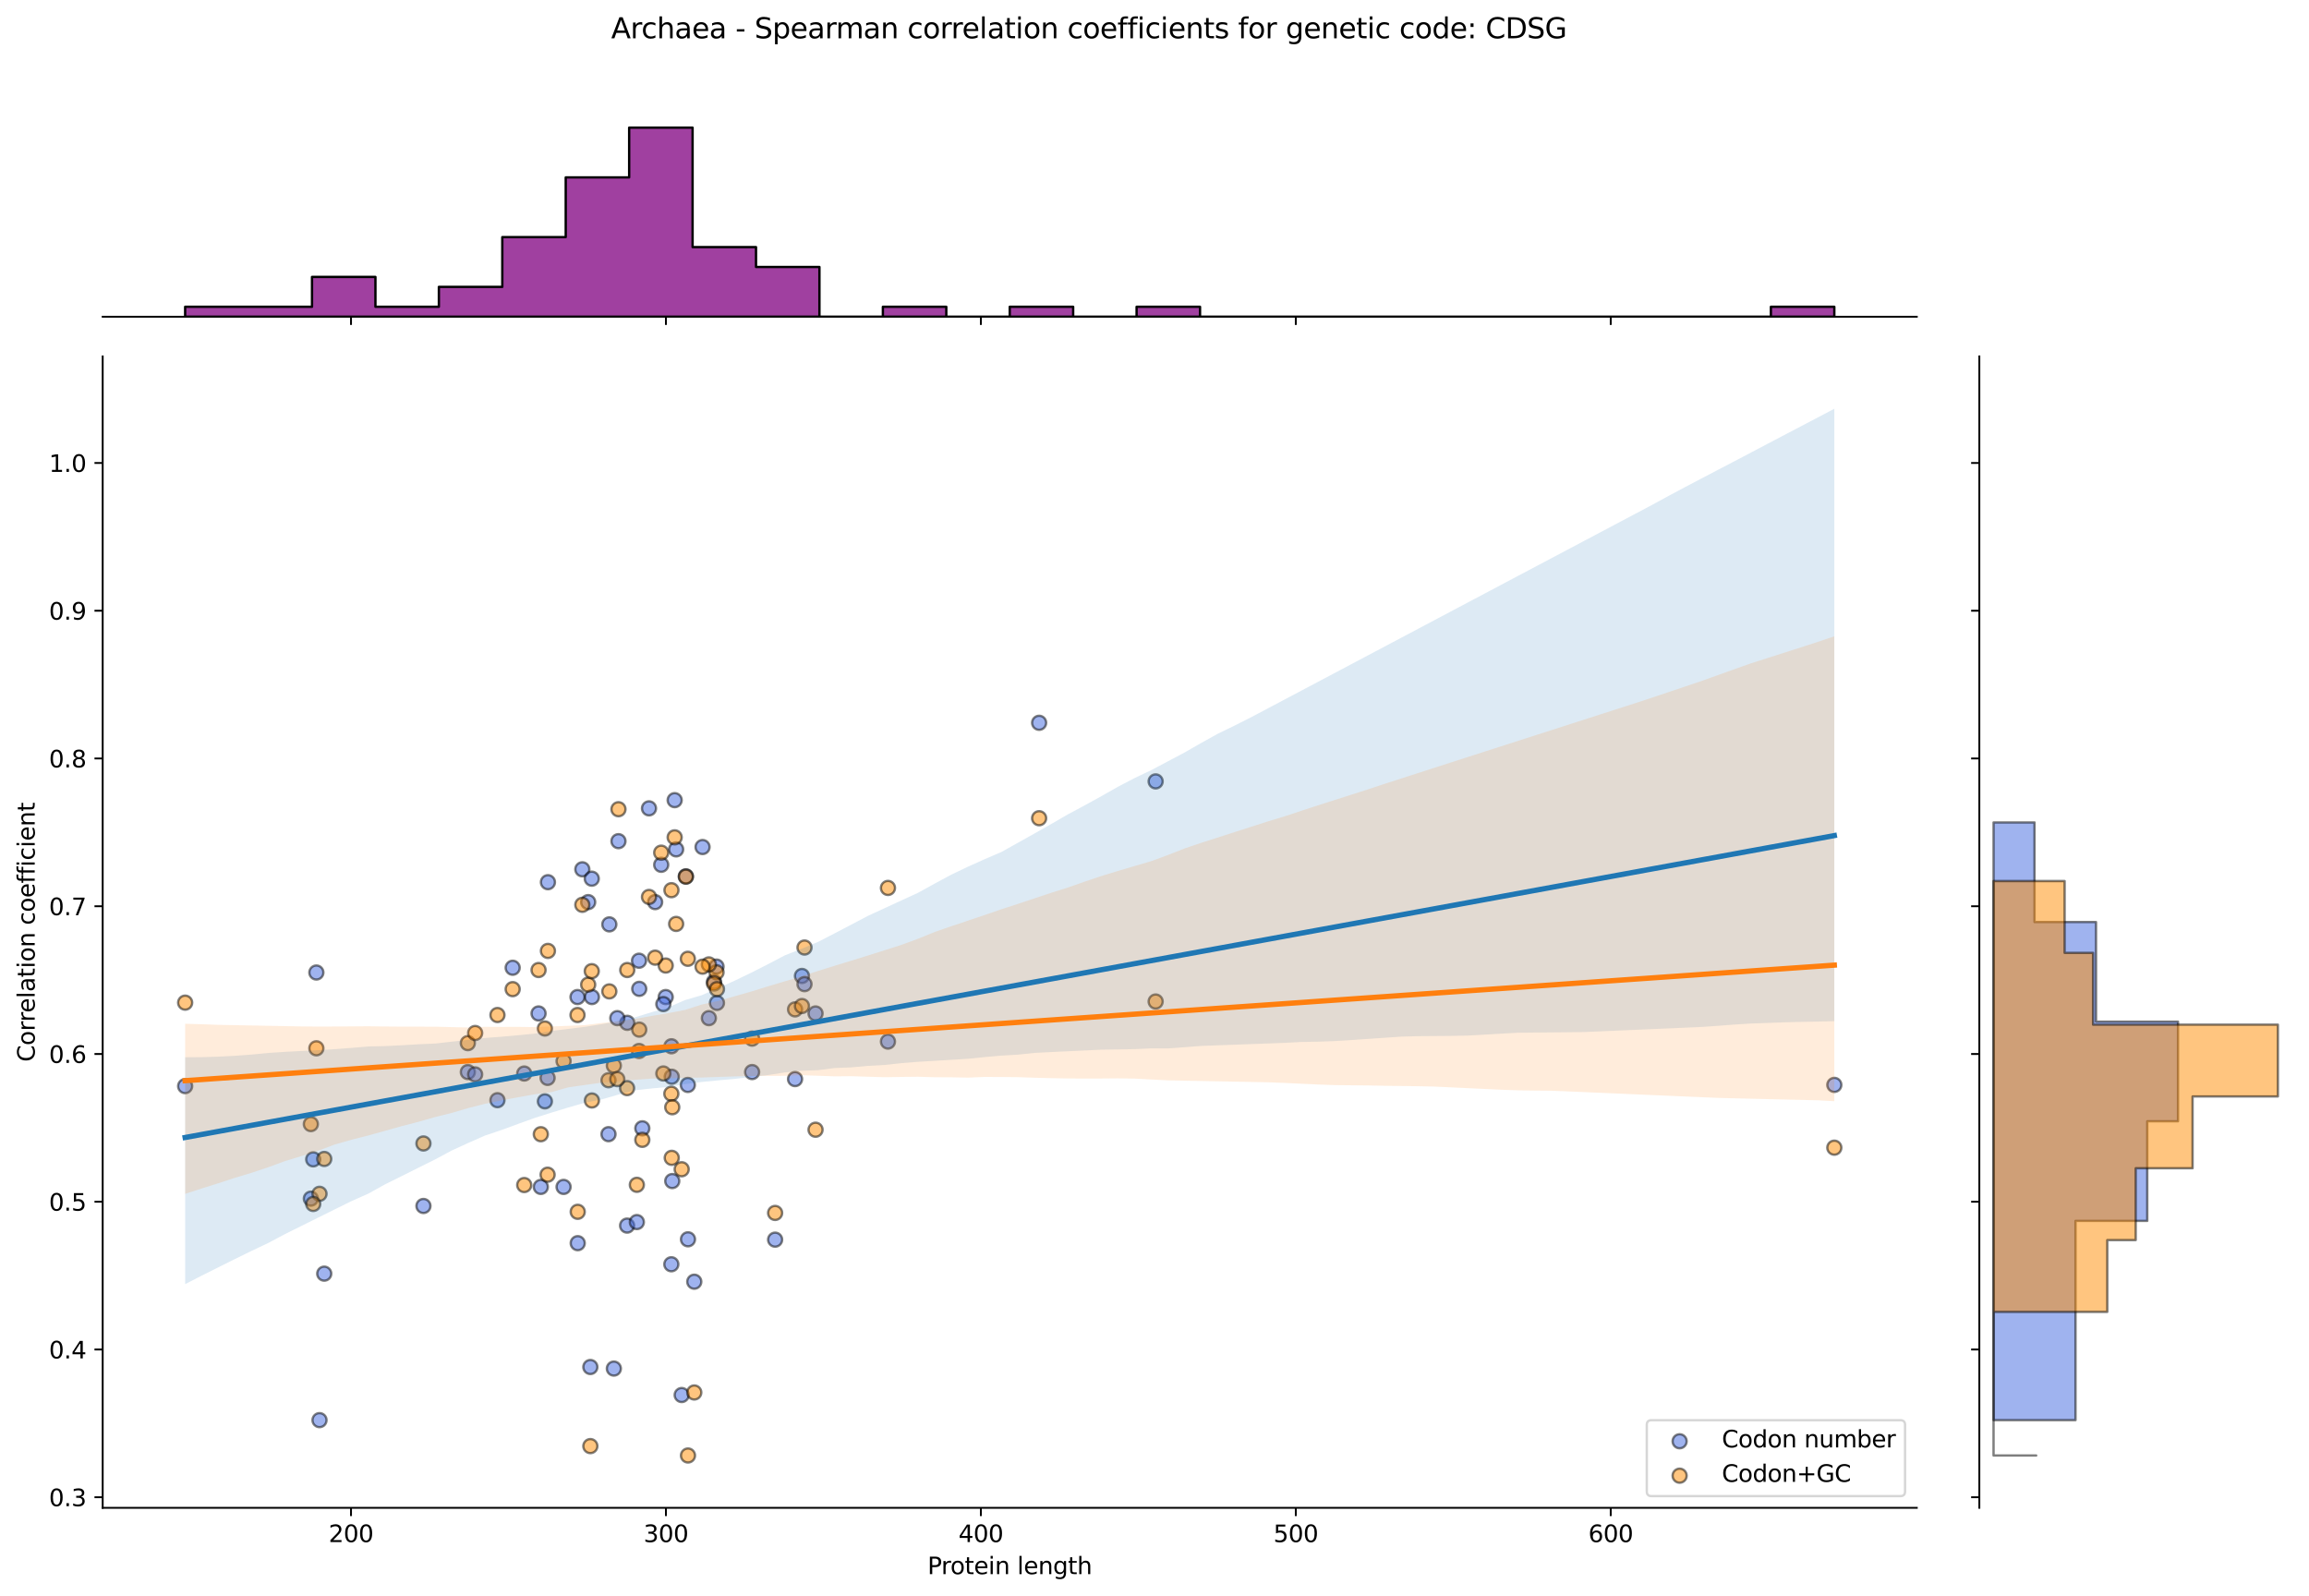 <?xml version="1.0" encoding="utf-8" standalone="no"?>
<!DOCTYPE svg PUBLIC "-//W3C//DTD SVG 1.1//EN"
  "http://www.w3.org/Graphics/SVG/1.1/DTD/svg11.dtd">
<svg xmlns:xlink="http://www.w3.org/1999/xlink" width="984.456pt" height="680.423pt" viewBox="0 0 984.456 680.423" xmlns="http://www.w3.org/2000/svg" version="1.1">
 <defs>
  <style type="text/css">*{stroke-linejoin: round; stroke-linecap: butt}</style>
 </defs>
 <g id="figure_1">
  <g id="patch_1">
   <path d="M 0 680.423 
L 984.456 680.423 
L 984.456 0 
L 0 0 
z
" style="fill: #ffffff"/>
  </g>
  <g id="axes_1">
   <g id="patch_2">
    <path d="M 43.781 642.867 
L 817.232 642.867 
L 817.232 151.966 
L 43.781 151.966 
z
" style="fill: #ffffff"/>
   </g>
   <g id="PathCollection_1">
    <defs>
     <path id="m629bd3d24a" d="M 0 3 
C 0.796 3 1.559 2.684 2.121 2.121 
C 2.684 1.559 3 0.796 3 0 
C 3 -0.796 2.684 -1.559 2.121 -2.121 
C 1.559 -2.684 0.796 -3 0 -3 
C -0.796 -3 -1.559 -2.684 -2.121 -2.121 
C -2.684 -1.559 -3 -0.796 -3 0 
C -3 0.796 -2.684 1.559 -2.121 2.121 
C -1.559 2.684 -0.796 3 0 3 
z
" style="stroke: #000000; stroke-opacity: 0.5"/>
    </defs>
    <g clip-path="url(#p52a25aa15a)">
     <use xlink:href="#m629bd3d24a" x="230.582" y="506.041" style="fill: #4169e1; fill-opacity: 0.5; stroke: #000000; stroke-opacity: 0.5"/>
     <use xlink:href="#m629bd3d24a" x="250.772" y="384.617" style="fill: #4169e1; fill-opacity: 0.5; stroke: #000000; stroke-opacity: 0.5"/>
     <use xlink:href="#m629bd3d24a" x="259.792" y="394.111" style="fill: #4169e1; fill-opacity: 0.5; stroke: #000000; stroke-opacity: 0.5"/>
     <use xlink:href="#m629bd3d24a" x="259.44" y="483.555" style="fill: #4169e1; fill-opacity: 0.5; stroke: #000000; stroke-opacity: 0.5"/>
     <use xlink:href="#m629bd3d24a" x="283.831" y="425.092" style="fill: #4169e1; fill-opacity: 0.5; stroke: #000000; stroke-opacity: 0.5"/>
     <use xlink:href="#m629bd3d24a" x="212.091" y="469.064" style="fill: #4169e1; fill-opacity: 0.5; stroke: #000000; stroke-opacity: 0.5"/>
     <use xlink:href="#m629bd3d24a" x="293.262" y="462.569" style="fill: #4169e1; fill-opacity: 0.5; stroke: #000000; stroke-opacity: 0.5"/>
     <use xlink:href="#m629bd3d24a" x="267.432" y="436.085" style="fill: #4169e1; fill-opacity: 0.5; stroke: #000000; stroke-opacity: 0.5"/>
     <use xlink:href="#m629bd3d24a" x="492.719" y="333.15" style="fill: #4169e1; fill-opacity: 0.5; stroke: #000000; stroke-opacity: 0.5"/>
     <use xlink:href="#m629bd3d24a" x="136.227" y="605.475" style="fill: #4169e1; fill-opacity: 0.5; stroke: #000000; stroke-opacity: 0.5"/>
     <use xlink:href="#m629bd3d24a" x="180.537" y="514.168" style="fill: #4169e1; fill-opacity: 0.5; stroke: #000000; stroke-opacity: 0.5"/>
     <use xlink:href="#m629bd3d24a" x="305.497" y="412.1" style="fill: #4169e1; fill-opacity: 0.5; stroke: #000000; stroke-opacity: 0.5"/>
     <use xlink:href="#m629bd3d24a" x="223.504" y="457.7" style="fill: #4169e1; fill-opacity: 0.5; stroke: #000000; stroke-opacity: 0.5"/>
     <use xlink:href="#m629bd3d24a" x="246.318" y="530.026" style="fill: #4169e1; fill-opacity: 0.5; stroke: #000000; stroke-opacity: 0.5"/>
     <use xlink:href="#m629bd3d24a" x="286.228" y="539.021" style="fill: #4169e1; fill-opacity: 0.5; stroke: #000000; stroke-opacity: 0.5"/>
     <use xlink:href="#m629bd3d24a" x="248.277" y="370.626" style="fill: #4169e1; fill-opacity: 0.5; stroke: #000000; stroke-opacity: 0.5"/>
     <use xlink:href="#m629bd3d24a" x="232.315" y="469.564" style="fill: #4169e1; fill-opacity: 0.5; stroke: #000000; stroke-opacity: 0.5"/>
     <use xlink:href="#m629bd3d24a" x="347.715" y="432.088" style="fill: #4169e1; fill-opacity: 0.5; stroke: #000000; stroke-opacity: 0.5"/>
     <use xlink:href="#m629bd3d24a" x="229.621" y="432.088" style="fill: #4169e1; fill-opacity: 0.5; stroke: #000000; stroke-opacity: 0.5"/>
     <use xlink:href="#m629bd3d24a" x="261.722" y="583.493" style="fill: #4169e1; fill-opacity: 0.5; stroke: #000000; stroke-opacity: 0.5"/>
     <use xlink:href="#m629bd3d24a" x="292.43" y="373.624" style="fill: #4169e1; fill-opacity: 0.5; stroke: #000000; stroke-opacity: 0.5"/>
     <use xlink:href="#m629bd3d24a" x="263.685" y="358.634" style="fill: #4169e1; fill-opacity: 0.5; stroke: #000000; stroke-opacity: 0.5"/>
     <use xlink:href="#m629bd3d24a" x="252.362" y="425.092" style="fill: #4169e1; fill-opacity: 0.5; stroke: #000000; stroke-opacity: 0.5"/>
     <use xlink:href="#m629bd3d24a" x="267.366" y="522.531" style="fill: #4169e1; fill-opacity: 0.5; stroke: #000000; stroke-opacity: 0.5"/>
     <use xlink:href="#m629bd3d24a" x="443.039" y="308.165" style="fill: #4169e1; fill-opacity: 0.5; stroke: #000000; stroke-opacity: 0.5"/>
     <use xlink:href="#m629bd3d24a" x="272.546" y="421.594" style="fill: #4169e1; fill-opacity: 0.5; stroke: #000000; stroke-opacity: 0.5"/>
     <use xlink:href="#m629bd3d24a" x="282.823" y="428.09" style="fill: #4169e1; fill-opacity: 0.5; stroke: #000000; stroke-opacity: 0.5"/>
     <use xlink:href="#m629bd3d24a" x="134.885" y="414.633" style="fill: #4169e1; fill-opacity: 0.5; stroke: #000000; stroke-opacity: 0.5"/>
     <use xlink:href="#m629bd3d24a" x="338.978" y="460.07" style="fill: #4169e1; fill-opacity: 0.5; stroke: #000000; stroke-opacity: 0.5"/>
     <use xlink:href="#m629bd3d24a" x="252.301" y="374.624" style="fill: #4169e1; fill-opacity: 0.5; stroke: #000000; stroke-opacity: 0.5"/>
     <use xlink:href="#m629bd3d24a" x="782.075" y="462.544" style="fill: #4169e1; fill-opacity: 0.5; stroke: #000000; stroke-opacity: 0.5"/>
     <use xlink:href="#m629bd3d24a" x="78.938" y="463.068" style="fill: #4169e1; fill-opacity: 0.5; stroke: #000000; stroke-opacity: 0.5"/>
     <use xlink:href="#m629bd3d24a" x="272.454" y="409.602" style="fill: #4169e1; fill-opacity: 0.5; stroke: #000000; stroke-opacity: 0.5"/>
     <use xlink:href="#m629bd3d24a" x="286.623" y="503.543" style="fill: #4169e1; fill-opacity: 0.5; stroke: #000000; stroke-opacity: 0.5"/>
     <use xlink:href="#m629bd3d24a" x="263.188" y="434.086" style="fill: #4169e1; fill-opacity: 0.5; stroke: #000000; stroke-opacity: 0.5"/>
     <use xlink:href="#m629bd3d24a" x="304.423" y="418.596" style="fill: #4169e1; fill-opacity: 0.5; stroke: #000000; stroke-opacity: 0.5"/>
     <use xlink:href="#m629bd3d24a" x="240.288" y="506.041" style="fill: #4169e1; fill-opacity: 0.5; stroke: #000000; stroke-opacity: 0.5"/>
     <use xlink:href="#m629bd3d24a" x="305.686" y="427.59" style="fill: #4169e1; fill-opacity: 0.5; stroke: #000000; stroke-opacity: 0.5"/>
     <use xlink:href="#m629bd3d24a" x="288.281" y="362.132" style="fill: #4169e1; fill-opacity: 0.5; stroke: #000000; stroke-opacity: 0.5"/>
     <use xlink:href="#m629bd3d24a" x="133.542" y="494.296" style="fill: #4169e1; fill-opacity: 0.5; stroke: #000000; stroke-opacity: 0.5"/>
     <use xlink:href="#m629bd3d24a" x="199.469" y="457.072" style="fill: #4169e1; fill-opacity: 0.5; stroke: #000000; stroke-opacity: 0.5"/>
     <use xlink:href="#m629bd3d24a" x="202.582" y="458.071" style="fill: #4169e1; fill-opacity: 0.5; stroke: #000000; stroke-opacity: 0.5"/>
     <use xlink:href="#m629bd3d24a" x="276.706" y="344.642" style="fill: #4169e1; fill-opacity: 0.5; stroke: #000000; stroke-opacity: 0.5"/>
     <use xlink:href="#m629bd3d24a" x="273.854" y="481.057" style="fill: #4169e1; fill-opacity: 0.5; stroke: #000000; stroke-opacity: 0.5"/>
     <use xlink:href="#m629bd3d24a" x="378.588" y="444.08" style="fill: #4169e1; fill-opacity: 0.5; stroke: #000000; stroke-opacity: 0.5"/>
     <use xlink:href="#m629bd3d24a" x="286.399" y="459.071" style="fill: #4169e1; fill-opacity: 0.5; stroke: #000000; stroke-opacity: 0.5"/>
     <use xlink:href="#m629bd3d24a" x="281.912" y="368.705" style="fill: #4169e1; fill-opacity: 0.5; stroke: #000000; stroke-opacity: 0.5"/>
     <use xlink:href="#m629bd3d24a" x="320.668" y="457.072" style="fill: #4169e1; fill-opacity: 0.5; stroke: #000000; stroke-opacity: 0.5"/>
     <use xlink:href="#m629bd3d24a" x="246.223" y="425.092" style="fill: #4169e1; fill-opacity: 0.5; stroke: #000000; stroke-opacity: 0.5"/>
     <use xlink:href="#m629bd3d24a" x="233.612" y="376.123" style="fill: #4169e1; fill-opacity: 0.5; stroke: #000000; stroke-opacity: 0.5"/>
     <use xlink:href="#m629bd3d24a" x="341.918" y="416.098" style="fill: #4169e1; fill-opacity: 0.5; stroke: #000000; stroke-opacity: 0.5"/>
     <use xlink:href="#m629bd3d24a" x="286.278" y="446.079" style="fill: #4169e1; fill-opacity: 0.5; stroke: #000000; stroke-opacity: 0.5"/>
     <use xlink:href="#m629bd3d24a" x="330.474" y="528.527" style="fill: #4169e1; fill-opacity: 0.5; stroke: #000000; stroke-opacity: 0.5"/>
     <use xlink:href="#m629bd3d24a" x="138.242" y="543.018" style="fill: #4169e1; fill-opacity: 0.5; stroke: #000000; stroke-opacity: 0.5"/>
     <use xlink:href="#m629bd3d24a" x="132.535" y="511.038" style="fill: #4169e1; fill-opacity: 0.5; stroke: #000000; stroke-opacity: 0.5"/>
     <use xlink:href="#m629bd3d24a" x="343.006" y="419.595" style="fill: #4169e1; fill-opacity: 0.5; stroke: #000000; stroke-opacity: 0.5"/>
     <use xlink:href="#m629bd3d24a" x="271.528" y="521.032" style="fill: #4169e1; fill-opacity: 0.5; stroke: #000000; stroke-opacity: 0.5"/>
     <use xlink:href="#m629bd3d24a" x="293.326" y="528.376" style="fill: #4169e1; fill-opacity: 0.5; stroke: #000000; stroke-opacity: 0.5"/>
     <use xlink:href="#m629bd3d24a" x="302.232" y="434.086" style="fill: #4169e1; fill-opacity: 0.5; stroke: #000000; stroke-opacity: 0.5"/>
     <use xlink:href="#m629bd3d24a" x="299.536" y="361.132" style="fill: #4169e1; fill-opacity: 0.5; stroke: #000000; stroke-opacity: 0.5"/>
     <use xlink:href="#m629bd3d24a" x="233.474" y="459.57" style="fill: #4169e1; fill-opacity: 0.5; stroke: #000000; stroke-opacity: 0.5"/>
     <use xlink:href="#m629bd3d24a" x="296.011" y="546.457" style="fill: #4169e1; fill-opacity: 0.5; stroke: #000000; stroke-opacity: 0.5"/>
     <use xlink:href="#m629bd3d24a" x="218.581" y="412.6" style="fill: #4169e1; fill-opacity: 0.5; stroke: #000000; stroke-opacity: 0.5"/>
     <use xlink:href="#m629bd3d24a" x="279.323" y="384.617" style="fill: #4169e1; fill-opacity: 0.5; stroke: #000000; stroke-opacity: 0.5"/>
     <use xlink:href="#m629bd3d24a" x="287.651" y="341.145" style="fill: #4169e1; fill-opacity: 0.5; stroke: #000000; stroke-opacity: 0.5"/>
     <use xlink:href="#m629bd3d24a" x="251.701" y="582.822" style="fill: #4169e1; fill-opacity: 0.5; stroke: #000000; stroke-opacity: 0.5"/>
     <use xlink:href="#m629bd3d24a" x="290.64" y="594.771" style="fill: #4169e1; fill-opacity: 0.5; stroke: #000000; stroke-opacity: 0.5"/>
    </g>
   </g>
   <g id="PathCollection_2">
    <defs>
     <path id="m6294a2dea1" d="M 0 3 
C 0.796 3 1.559 2.684 2.121 2.121 
C 2.684 1.559 3 0.796 3 0 
C 3 -0.796 2.684 -1.559 2.121 -2.121 
C 1.559 -2.684 0.796 -3 0 -3 
C -0.796 -3 -1.559 -2.684 -2.121 -2.121 
C -2.684 -1.559 -3 -0.796 -3 0 
C -3 0.796 -2.684 1.559 -2.121 2.121 
C -1.559 2.684 -0.796 3 0 3 
z
" style="stroke: #000000; stroke-opacity: 0.5"/>
    </defs>
    <g clip-path="url(#p52a25aa15a)">
     <use xlink:href="#m6294a2dea1" x="230.582" y="483.573" style="fill: #ff8c00; fill-opacity: 0.5; stroke: #000000; stroke-opacity: 0.5"/>
     <use xlink:href="#m6294a2dea1" x="250.772" y="419.806" style="fill: #ff8c00; fill-opacity: 0.5; stroke: #000000; stroke-opacity: 0.5"/>
     <use xlink:href="#m6294a2dea1" x="259.792" y="422.683" style="fill: #ff8c00; fill-opacity: 0.5; stroke: #000000; stroke-opacity: 0.5"/>
     <use xlink:href="#m6294a2dea1" x="259.44" y="460.56" style="fill: #ff8c00; fill-opacity: 0.5; stroke: #000000; stroke-opacity: 0.5"/>
     <use xlink:href="#m6294a2dea1" x="283.831" y="411.656" style="fill: #ff8c00; fill-opacity: 0.5; stroke: #000000; stroke-opacity: 0.5"/>
     <use xlink:href="#m6294a2dea1" x="212.091" y="432.752" style="fill: #ff8c00; fill-opacity: 0.5; stroke: #000000; stroke-opacity: 0.5"/>
     <use xlink:href="#m6294a2dea1" x="293.262" y="408.779" style="fill: #ff8c00; fill-opacity: 0.5; stroke: #000000; stroke-opacity: 0.5"/>
     <use xlink:href="#m6294a2dea1" x="267.432" y="413.573" style="fill: #ff8c00; fill-opacity: 0.5; stroke: #000000; stroke-opacity: 0.5"/>
     <use xlink:href="#m6294a2dea1" x="492.719" y="426.998" style="fill: #ff8c00; fill-opacity: 0.5; stroke: #000000; stroke-opacity: 0.5"/>
     <use xlink:href="#m6294a2dea1" x="136.227" y="508.983" style="fill: #ff8c00; fill-opacity: 0.5; stroke: #000000; stroke-opacity: 0.5"/>
     <use xlink:href="#m6294a2dea1" x="180.537" y="487.521" style="fill: #ff8c00; fill-opacity: 0.5; stroke: #000000; stroke-opacity: 0.5"/>
     <use xlink:href="#m6294a2dea1" x="305.497" y="414.532" style="fill: #ff8c00; fill-opacity: 0.5; stroke: #000000; stroke-opacity: 0.5"/>
     <use xlink:href="#m6294a2dea1" x="223.504" y="505.241" style="fill: #ff8c00; fill-opacity: 0.5; stroke: #000000; stroke-opacity: 0.5"/>
     <use xlink:href="#m6294a2dea1" x="246.318" y="516.655" style="fill: #ff8c00; fill-opacity: 0.5; stroke: #000000; stroke-opacity: 0.5"/>
     <use xlink:href="#m6294a2dea1" x="286.228" y="466.313" style="fill: #ff8c00; fill-opacity: 0.5; stroke: #000000; stroke-opacity: 0.5"/>
     <use xlink:href="#m6294a2dea1" x="248.277" y="385.765" style="fill: #ff8c00; fill-opacity: 0.5; stroke: #000000; stroke-opacity: 0.5"/>
     <use xlink:href="#m6294a2dea1" x="232.315" y="438.505" style="fill: #ff8c00; fill-opacity: 0.5; stroke: #000000; stroke-opacity: 0.5"/>
     <use xlink:href="#m6294a2dea1" x="347.715" y="481.656" style="fill: #ff8c00; fill-opacity: 0.5; stroke: #000000; stroke-opacity: 0.5"/>
     <use xlink:href="#m6294a2dea1" x="229.621" y="413.573" style="fill: #ff8c00; fill-opacity: 0.5; stroke: #000000; stroke-opacity: 0.5"/>
     <use xlink:href="#m6294a2dea1" x="261.722" y="454.327" style="fill: #ff8c00; fill-opacity: 0.5; stroke: #000000; stroke-opacity: 0.5"/>
     <use xlink:href="#m6294a2dea1" x="292.43" y="373.779" style="fill: #ff8c00; fill-opacity: 0.5; stroke: #000000; stroke-opacity: 0.5"/>
     <use xlink:href="#m6294a2dea1" x="263.685" y="345.012" style="fill: #ff8c00; fill-opacity: 0.5; stroke: #000000; stroke-opacity: 0.5"/>
     <use xlink:href="#m6294a2dea1" x="252.362" y="469.19" style="fill: #ff8c00; fill-opacity: 0.5; stroke: #000000; stroke-opacity: 0.5"/>
     <use xlink:href="#m6294a2dea1" x="267.366" y="463.916" style="fill: #ff8c00; fill-opacity: 0.5; stroke: #000000; stroke-opacity: 0.5"/>
     <use xlink:href="#m6294a2dea1" x="443.039" y="348.848" style="fill: #ff8c00; fill-opacity: 0.5; stroke: #000000; stroke-opacity: 0.5"/>
     <use xlink:href="#m6294a2dea1" x="272.546" y="438.984" style="fill: #ff8c00; fill-opacity: 0.5; stroke: #000000; stroke-opacity: 0.5"/>
     <use xlink:href="#m6294a2dea1" x="282.823" y="457.683" style="fill: #ff8c00; fill-opacity: 0.5; stroke: #000000; stroke-opacity: 0.5"/>
     <use xlink:href="#m6294a2dea1" x="134.885" y="446.946" style="fill: #ff8c00; fill-opacity: 0.5; stroke: #000000; stroke-opacity: 0.5"/>
     <use xlink:href="#m6294a2dea1" x="338.978" y="430.354" style="fill: #ff8c00; fill-opacity: 0.5; stroke: #000000; stroke-opacity: 0.5"/>
     <use xlink:href="#m6294a2dea1" x="252.301" y="414.053" style="fill: #ff8c00; fill-opacity: 0.5; stroke: #000000; stroke-opacity: 0.5"/>
     <use xlink:href="#m6294a2dea1" x="782.075" y="489.312" style="fill: #ff8c00; fill-opacity: 0.5; stroke: #000000; stroke-opacity: 0.5"/>
     <use xlink:href="#m6294a2dea1" x="78.938" y="427.478" style="fill: #ff8c00; fill-opacity: 0.5; stroke: #000000; stroke-opacity: 0.5"/>
     <use xlink:href="#m6294a2dea1" x="272.454" y="448.094" style="fill: #ff8c00; fill-opacity: 0.5; stroke: #000000; stroke-opacity: 0.5"/>
     <use xlink:href="#m6294a2dea1" x="286.623" y="472.067" style="fill: #ff8c00; fill-opacity: 0.5; stroke: #000000; stroke-opacity: 0.5"/>
     <use xlink:href="#m6294a2dea1" x="263.188" y="460.08" style="fill: #ff8c00; fill-opacity: 0.5; stroke: #000000; stroke-opacity: 0.5"/>
     <use xlink:href="#m6294a2dea1" x="304.423" y="419.327" style="fill: #ff8c00; fill-opacity: 0.5; stroke: #000000; stroke-opacity: 0.5"/>
     <use xlink:href="#m6294a2dea1" x="240.288" y="452.409" style="fill: #ff8c00; fill-opacity: 0.5; stroke: #000000; stroke-opacity: 0.5"/>
     <use xlink:href="#m6294a2dea1" x="305.686" y="421.724" style="fill: #ff8c00; fill-opacity: 0.5; stroke: #000000; stroke-opacity: 0.5"/>
     <use xlink:href="#m6294a2dea1" x="288.281" y="393.916" style="fill: #ff8c00; fill-opacity: 0.5; stroke: #000000; stroke-opacity: 0.5"/>
     <use xlink:href="#m6294a2dea1" x="133.542" y="513.309" style="fill: #ff8c00; fill-opacity: 0.5; stroke: #000000; stroke-opacity: 0.5"/>
     <use xlink:href="#m6294a2dea1" x="199.469" y="444.738" style="fill: #ff8c00; fill-opacity: 0.5; stroke: #000000; stroke-opacity: 0.5"/>
     <use xlink:href="#m6294a2dea1" x="202.582" y="440.423" style="fill: #ff8c00; fill-opacity: 0.5; stroke: #000000; stroke-opacity: 0.5"/>
     <use xlink:href="#m6294a2dea1" x="276.706" y="382.409" style="fill: #ff8c00; fill-opacity: 0.5; stroke: #000000; stroke-opacity: 0.5"/>
     <use xlink:href="#m6294a2dea1" x="273.854" y="485.971" style="fill: #ff8c00; fill-opacity: 0.5; stroke: #000000; stroke-opacity: 0.5"/>
     <use xlink:href="#m6294a2dea1" x="378.588" y="378.574" style="fill: #ff8c00; fill-opacity: 0.5; stroke: #000000; stroke-opacity: 0.5"/>
     <use xlink:href="#m6294a2dea1" x="286.399" y="493.642" style="fill: #ff8c00; fill-opacity: 0.5; stroke: #000000; stroke-opacity: 0.5"/>
     <use xlink:href="#m6294a2dea1" x="281.912" y="363.536" style="fill: #ff8c00; fill-opacity: 0.5; stroke: #000000; stroke-opacity: 0.5"/>
     <use xlink:href="#m6294a2dea1" x="320.668" y="442.82" style="fill: #ff8c00; fill-opacity: 0.5; stroke: #000000; stroke-opacity: 0.5"/>
     <use xlink:href="#m6294a2dea1" x="246.223" y="432.752" style="fill: #ff8c00; fill-opacity: 0.5; stroke: #000000; stroke-opacity: 0.5"/>
     <use xlink:href="#m6294a2dea1" x="233.612" y="405.423" style="fill: #ff8c00; fill-opacity: 0.5; stroke: #000000; stroke-opacity: 0.5"/>
     <use xlink:href="#m6294a2dea1" x="341.918" y="428.916" style="fill: #ff8c00; fill-opacity: 0.5; stroke: #000000; stroke-opacity: 0.5"/>
     <use xlink:href="#m6294a2dea1" x="286.278" y="379.532" style="fill: #ff8c00; fill-opacity: 0.5; stroke: #000000; stroke-opacity: 0.5"/>
     <use xlink:href="#m6294a2dea1" x="330.474" y="517.135" style="fill: #ff8c00; fill-opacity: 0.5; stroke: #000000; stroke-opacity: 0.5"/>
     <use xlink:href="#m6294a2dea1" x="138.242" y="494.121" style="fill: #ff8c00; fill-opacity: 0.5; stroke: #000000; stroke-opacity: 0.5"/>
     <use xlink:href="#m6294a2dea1" x="132.535" y="479.258" style="fill: #ff8c00; fill-opacity: 0.5; stroke: #000000; stroke-opacity: 0.5"/>
     <use xlink:href="#m6294a2dea1" x="343.006" y="403.984" style="fill: #ff8c00; fill-opacity: 0.5; stroke: #000000; stroke-opacity: 0.5"/>
     <use xlink:href="#m6294a2dea1" x="271.528" y="505.149" style="fill: #ff8c00; fill-opacity: 0.5; stroke: #000000; stroke-opacity: 0.5"/>
     <use xlink:href="#m6294a2dea1" x="293.326" y="620.553" style="fill: #ff8c00; fill-opacity: 0.5; stroke: #000000; stroke-opacity: 0.5"/>
     <use xlink:href="#m6294a2dea1" x="302.232" y="411.176" style="fill: #ff8c00; fill-opacity: 0.5; stroke: #000000; stroke-opacity: 0.5"/>
     <use xlink:href="#m6294a2dea1" x="299.536" y="412.135" style="fill: #ff8c00; fill-opacity: 0.5; stroke: #000000; stroke-opacity: 0.5"/>
     <use xlink:href="#m6294a2dea1" x="233.474" y="500.834" style="fill: #ff8c00; fill-opacity: 0.5; stroke: #000000; stroke-opacity: 0.5"/>
     <use xlink:href="#m6294a2dea1" x="296.011" y="593.686" style="fill: #ff8c00; fill-opacity: 0.5; stroke: #000000; stroke-opacity: 0.5"/>
     <use xlink:href="#m6294a2dea1" x="218.581" y="421.724" style="fill: #ff8c00; fill-opacity: 0.5; stroke: #000000; stroke-opacity: 0.5"/>
     <use xlink:href="#m6294a2dea1" x="279.323" y="408.3" style="fill: #ff8c00; fill-opacity: 0.5; stroke: #000000; stroke-opacity: 0.5"/>
     <use xlink:href="#m6294a2dea1" x="287.651" y="356.998" style="fill: #ff8c00; fill-opacity: 0.5; stroke: #000000; stroke-opacity: 0.5"/>
     <use xlink:href="#m6294a2dea1" x="251.701" y="616.546" style="fill: #ff8c00; fill-opacity: 0.5; stroke: #000000; stroke-opacity: 0.5"/>
     <use xlink:href="#m6294a2dea1" x="290.64" y="498.512" style="fill: #ff8c00; fill-opacity: 0.5; stroke: #000000; stroke-opacity: 0.5"/>
    </g>
   </g>
   <g id="PolyCollection_1">
    <path d="M 78.938 450.766 
L 78.938 547.495 
L 86.04 543.851 
L 93.143 540.288 
L 100.245 536.756 
L 107.348 533.267 
L 114.45 529.911 
L 121.552 526.134 
L 128.655 522.601 
L 135.757 519.075 
L 142.86 515.537 
L 149.962 512.049 
L 157.064 508.888 
L 164.167 504.949 
L 171.269 501.415 
L 178.372 497.88 
L 185.474 494.345 
L 192.576 490.529 
L 199.679 487.276 
L 206.781 484.148 
L 213.884 481.748 
L 220.986 479.143 
L 228.088 476.589 
L 235.191 474.338 
L 242.293 472.186 
L 249.396 470.123 
L 256.498 468.75 
L 263.6 466.698 
L 270.703 464.85 
L 277.805 464.066 
L 284.908 463.394 
L 292.01 462.223 
L 299.112 461.301 
L 306.215 460.605 
L 313.317 459.996 
L 320.419 459.082 
L 327.522 458.341 
L 334.624 457.229 
L 341.727 456.547 
L 348.829 456.265 
L 355.931 455.352 
L 363.034 455.072 
L 370.136 454.423 
L 377.239 454.041 
L 384.341 453.254 
L 391.443 452.7 
L 398.546 452.278 
L 405.648 451.855 
L 412.751 451.41 
L 419.853 450.687 
L 426.955 450.058 
L 434.058 449.646 
L 441.16 448.902 
L 448.263 448.539 
L 455.365 448.203 
L 462.467 447.867 
L 469.57 447.531 
L 476.672 447.424 
L 483.775 447.299 
L 490.877 446.966 
L 497.979 447.001 
L 505.082 446.485 
L 512.184 445.928 
L 519.287 445.668 
L 526.389 445.409 
L 533.491 445.15 
L 540.594 444.891 
L 547.696 444.625 
L 554.799 444.243 
L 561.901 444.122 
L 569.003 443.873 
L 576.106 443.43 
L 583.208 442.944 
L 590.31 442.459 
L 597.413 441.974 
L 604.515 441.769 
L 611.618 441.714 
L 618.72 441.654 
L 625.822 441.519 
L 632.925 441.117 
L 640.027 440.711 
L 647.13 440.304 
L 654.232 440.231 
L 661.334 440.167 
L 668.437 440.104 
L 675.539 440.01 
L 682.642 439.703 
L 689.744 439.396 
L 696.846 439.09 
L 703.949 438.783 
L 711.051 438.476 
L 718.154 438.168 
L 725.256 437.854 
L 732.358 437.368 
L 739.461 436.819 
L 746.563 436.383 
L 753.666 436.122 
L 760.768 435.86 
L 767.87 435.691 
L 774.973 435.551 
L 782.075 435.387 
L 782.075 174.279 
L 782.075 174.279 
L 774.973 178.007 
L 767.87 181.735 
L 760.768 185.463 
L 753.666 189.19 
L 746.563 192.928 
L 739.461 196.671 
L 732.358 200.369 
L 725.256 204.093 
L 718.154 207.82 
L 711.051 211.623 
L 703.949 215.493 
L 696.846 219.254 
L 689.744 223.015 
L 682.642 226.776 
L 675.539 230.537 
L 668.437 234.297 
L 661.334 238.058 
L 654.232 241.819 
L 647.13 245.58 
L 640.027 249.341 
L 632.925 253.102 
L 625.822 256.863 
L 618.72 260.624 
L 611.618 264.385 
L 604.515 268.147 
L 597.413 271.908 
L 590.31 275.67 
L 583.208 279.432 
L 576.106 283.194 
L 569.003 286.956 
L 561.901 290.717 
L 554.799 294.479 
L 547.696 298.241 
L 540.594 302.003 
L 533.491 305.765 
L 526.389 309.347 
L 519.287 312.801 
L 512.184 316.733 
L 505.082 320.809 
L 497.979 324.574 
L 490.877 328.336 
L 483.775 331.711 
L 476.672 335.418 
L 469.57 339.451 
L 462.467 343.367 
L 455.365 347.159 
L 448.263 351.284 
L 441.16 355.302 
L 434.058 359.277 
L 426.955 363.251 
L 419.853 366.295 
L 412.751 369.49 
L 405.648 372.874 
L 398.546 376.7 
L 391.443 380.626 
L 384.341 383.886 
L 377.239 387.166 
L 370.136 390.439 
L 363.034 394.165 
L 355.931 397.892 
L 348.829 401.549 
L 341.727 404.528 
L 334.624 407.31 
L 327.522 411.04 
L 320.419 414.64 
L 313.317 418.079 
L 306.215 421.245 
L 299.112 424.327 
L 292.01 426.405 
L 284.908 429.498 
L 277.805 431.55 
L 270.703 433.737 
L 263.6 435.317 
L 256.498 436.67 
L 249.396 437.792 
L 242.293 438.682 
L 235.191 439.542 
L 228.088 440.679 
L 220.986 441.369 
L 213.884 441.997 
L 206.781 442.551 
L 199.679 443.345 
L 192.576 444.113 
L 185.474 444.92 
L 178.372 445.224 
L 171.269 445.652 
L 164.167 446.003 
L 157.064 446.165 
L 149.962 446.764 
L 142.86 447.303 
L 135.757 447.752 
L 128.655 448.073 
L 121.552 448.458 
L 114.45 448.915 
L 107.348 449.612 
L 100.245 450.135 
L 93.143 450.501 
L 86.04 450.721 
L 78.938 450.766 
z
" clip-path="url(#p52a25aa15a)" style="fill: #1f77b4; fill-opacity: 0.15"/>
   </g>
   <g id="PolyCollection_2">
    <path d="M 78.938 436.479 
L 78.938 509.005 
L 86.04 506.691 
L 93.143 504.457 
L 100.245 502.131 
L 107.348 499.999 
L 114.45 497.627 
L 121.552 495.008 
L 128.655 492.857 
L 135.757 490.571 
L 142.86 487.916 
L 149.962 485.893 
L 157.064 484.098 
L 164.167 482.124 
L 171.269 480.13 
L 178.372 478.297 
L 185.474 476.265 
L 192.576 474.497 
L 199.679 472.408 
L 206.781 470.606 
L 213.884 469.125 
L 220.986 467.809 
L 228.088 466.532 
L 235.191 465.611 
L 242.293 463.588 
L 249.396 462.583 
L 256.498 461.585 
L 263.6 461.117 
L 270.703 460.393 
L 277.805 459.872 
L 284.908 459.783 
L 292.01 459.509 
L 299.112 459.405 
L 306.215 459.158 
L 313.317 458.92 
L 320.419 458.767 
L 327.522 458.708 
L 334.624 458.685 
L 341.727 458.409 
L 348.829 458.653 
L 355.931 458.9 
L 363.034 458.835 
L 370.136 459.071 
L 377.239 459.268 
L 384.341 459.151 
L 391.443 459.077 
L 398.546 459.284 
L 405.648 459.311 
L 412.751 459.444 
L 419.853 459.153 
L 426.955 459.176 
L 434.058 459.248 
L 441.16 459.495 
L 448.263 459.674 
L 455.365 459.807 
L 462.467 459.837 
L 469.57 459.823 
L 476.672 459.76 
L 483.775 459.862 
L 490.877 460.251 
L 497.979 460.606 
L 505.082 460.746 
L 512.184 460.882 
L 519.287 461.019 
L 526.389 461.156 
L 533.491 461.293 
L 540.594 461.429 
L 547.696 461.712 
L 554.799 462.045 
L 561.901 462.378 
L 569.003 462.638 
L 576.106 462.709 
L 583.208 462.781 
L 590.31 462.927 
L 597.413 463.019 
L 604.515 463.111 
L 611.618 463.264 
L 618.72 463.6 
L 625.822 463.936 
L 632.925 464.271 
L 640.027 464.607 
L 647.13 464.854 
L 654.232 464.971 
L 661.334 465.031 
L 668.437 465.309 
L 675.539 465.62 
L 682.642 465.931 
L 689.744 466.241 
L 696.846 466.552 
L 703.949 466.863 
L 711.051 467.167 
L 718.154 467.472 
L 725.256 467.776 
L 732.358 468.081 
L 739.461 468.267 
L 746.563 468.435 
L 753.666 468.604 
L 760.768 468.771 
L 767.87 468.935 
L 774.973 469.104 
L 782.075 469.481 
L 782.075 271.289 
L 782.075 271.289 
L 774.973 273.683 
L 767.87 275.993 
L 760.768 278.264 
L 753.666 280.535 
L 746.563 282.807 
L 739.461 285.32 
L 732.358 287.866 
L 725.256 290.412 
L 718.154 292.807 
L 711.051 295.194 
L 703.949 297.581 
L 696.846 299.915 
L 689.744 302.198 
L 682.642 304.482 
L 675.539 306.765 
L 668.437 309.049 
L 661.334 311.333 
L 654.232 313.616 
L 647.13 315.9 
L 640.027 318.184 
L 632.925 320.467 
L 625.822 322.751 
L 618.72 325.038 
L 611.618 327.33 
L 604.515 329.621 
L 597.413 331.913 
L 590.31 334.204 
L 583.208 336.561 
L 576.106 338.829 
L 569.003 341.097 
L 561.901 343.366 
L 554.799 345.69 
L 547.696 348.045 
L 540.594 350.21 
L 533.491 352.481 
L 526.389 354.764 
L 519.287 357.048 
L 512.184 359.332 
L 505.082 361.73 
L 497.979 364.526 
L 490.877 367.139 
L 483.775 369.231 
L 476.672 371.324 
L 469.57 373.492 
L 462.467 375.888 
L 455.365 378.378 
L 448.263 380.62 
L 441.16 382.992 
L 434.058 385.357 
L 426.955 387.665 
L 419.853 390.12 
L 412.751 392.498 
L 405.648 394.877 
L 398.546 397.339 
L 391.443 400.235 
L 384.341 402.834 
L 377.239 405.122 
L 370.136 407.351 
L 363.034 409.566 
L 355.931 411.731 
L 348.829 413.947 
L 341.727 416.26 
L 334.624 418.381 
L 327.522 420.501 
L 320.419 422.705 
L 313.317 424.727 
L 306.215 426.758 
L 299.112 428.304 
L 292.01 430.593 
L 284.908 431.96 
L 277.805 433.143 
L 270.703 434.412 
L 263.6 435.447 
L 256.498 436.168 
L 249.396 437.066 
L 242.293 437.36 
L 235.191 437.62 
L 228.088 437.912 
L 220.986 437.807 
L 213.884 437.825 
L 206.781 437.786 
L 199.679 438.073 
L 192.576 437.911 
L 185.474 437.722 
L 178.372 437.712 
L 171.269 437.706 
L 164.167 437.65 
L 157.064 437.541 
L 149.962 437.596 
L 142.86 437.657 
L 135.757 437.689 
L 128.655 437.617 
L 121.552 437.483 
L 114.45 437.349 
L 107.348 437.214 
L 100.245 437.078 
L 93.143 436.943 
L 86.04 436.684 
L 78.938 436.479 
z
" clip-path="url(#p52a25aa15a)" style="fill: #ff7f0e; fill-opacity: 0.15"/>
   </g>
   <g id="matplotlib.axis_1">
    <g id="xtick_1">
     <g id="line2d_1">
      <defs>
       <path id="m3dfad99b90" d="M 0 0 
L 0 3.5 
" style="stroke: #000000; stroke-width: 0.8"/>
      </defs>
      <g>
       <use xlink:href="#m3dfad99b90" x="149.655" y="642.867" style="stroke: #000000; stroke-width: 0.8"/>
      </g>
     </g>
     <g id="text_1">
      <!-- 200 -->
      <g transform="translate(140.111 657.465) scale(0.1 -0.1)">
       <defs>
        <path id="DejaVuSans-32" d="M 1228 531 
L 3431 531 
L 3431 0 
L 469 0 
L 469 531 
Q 828 903 1448 1529 
Q 2069 2156 2228 2338 
Q 2531 2678 2651 2914 
Q 2772 3150 2772 3378 
Q 2772 3750 2511 3984 
Q 2250 4219 1831 4219 
Q 1534 4219 1204 4116 
Q 875 4013 500 3803 
L 500 4441 
Q 881 4594 1212 4672 
Q 1544 4750 1819 4750 
Q 2544 4750 2975 4387 
Q 3406 4025 3406 3419 
Q 3406 3131 3298 2873 
Q 3191 2616 2906 2266 
Q 2828 2175 2409 1742 
Q 1991 1309 1228 531 
z
" transform="scale(0.016)"/>
        <path id="DejaVuSans-30" d="M 2034 4250 
Q 1547 4250 1301 3770 
Q 1056 3291 1056 2328 
Q 1056 1369 1301 889 
Q 1547 409 2034 409 
Q 2525 409 2770 889 
Q 3016 1369 3016 2328 
Q 3016 3291 2770 3770 
Q 2525 4250 2034 4250 
z
M 2034 4750 
Q 2819 4750 3233 4129 
Q 3647 3509 3647 2328 
Q 3647 1150 3233 529 
Q 2819 -91 2034 -91 
Q 1250 -91 836 529 
Q 422 1150 422 2328 
Q 422 3509 836 4129 
Q 1250 4750 2034 4750 
z
" transform="scale(0.016)"/>
       </defs>
       <use xlink:href="#DejaVuSans-32"/>
       <use xlink:href="#DejaVuSans-30" x="63.623"/>
       <use xlink:href="#DejaVuSans-30" x="127.246"/>
      </g>
     </g>
    </g>
    <g id="xtick_2">
     <g id="line2d_2">
      <g>
       <use xlink:href="#m3dfad99b90" x="283.926" y="642.867" style="stroke: #000000; stroke-width: 0.8"/>
      </g>
     </g>
     <g id="text_2">
      <!-- 300 -->
      <g transform="translate(274.383 657.465) scale(0.1 -0.1)">
       <defs>
        <path id="DejaVuSans-33" d="M 2597 2516 
Q 3050 2419 3304 2112 
Q 3559 1806 3559 1356 
Q 3559 666 3084 287 
Q 2609 -91 1734 -91 
Q 1441 -91 1130 -33 
Q 819 25 488 141 
L 488 750 
Q 750 597 1062 519 
Q 1375 441 1716 441 
Q 2309 441 2620 675 
Q 2931 909 2931 1356 
Q 2931 1769 2642 2001 
Q 2353 2234 1838 2234 
L 1294 2234 
L 1294 2753 
L 1863 2753 
Q 2328 2753 2575 2939 
Q 2822 3125 2822 3475 
Q 2822 3834 2567 4026 
Q 2313 4219 1838 4219 
Q 1578 4219 1281 4162 
Q 984 4106 628 3988 
L 628 4550 
Q 988 4650 1302 4700 
Q 1616 4750 1894 4750 
Q 2613 4750 3031 4423 
Q 3450 4097 3450 3541 
Q 3450 3153 3228 2886 
Q 3006 2619 2597 2516 
z
" transform="scale(0.016)"/>
       </defs>
       <use xlink:href="#DejaVuSans-33"/>
       <use xlink:href="#DejaVuSans-30" x="63.623"/>
       <use xlink:href="#DejaVuSans-30" x="127.246"/>
      </g>
     </g>
    </g>
    <g id="xtick_3">
     <g id="line2d_3">
      <g>
       <use xlink:href="#m3dfad99b90" x="418.198" y="642.867" style="stroke: #000000; stroke-width: 0.8"/>
      </g>
     </g>
     <g id="text_3">
      <!-- 400 -->
      <g transform="translate(408.655 657.465) scale(0.1 -0.1)">
       <defs>
        <path id="DejaVuSans-34" d="M 2419 4116 
L 825 1625 
L 2419 1625 
L 2419 4116 
z
M 2253 4666 
L 3047 4666 
L 3047 1625 
L 3713 1625 
L 3713 1100 
L 3047 1100 
L 3047 0 
L 2419 0 
L 2419 1100 
L 313 1100 
L 313 1709 
L 2253 4666 
z
" transform="scale(0.016)"/>
       </defs>
       <use xlink:href="#DejaVuSans-34"/>
       <use xlink:href="#DejaVuSans-30" x="63.623"/>
       <use xlink:href="#DejaVuSans-30" x="127.246"/>
      </g>
     </g>
    </g>
    <g id="xtick_4">
     <g id="line2d_4">
      <g>
       <use xlink:href="#m3dfad99b90" x="552.47" y="642.867" style="stroke: #000000; stroke-width: 0.8"/>
      </g>
     </g>
     <g id="text_4">
      <!-- 500 -->
      <g transform="translate(542.926 657.465) scale(0.1 -0.1)">
       <defs>
        <path id="DejaVuSans-35" d="M 691 4666 
L 3169 4666 
L 3169 4134 
L 1269 4134 
L 1269 2991 
Q 1406 3038 1543 3061 
Q 1681 3084 1819 3084 
Q 2600 3084 3056 2656 
Q 3513 2228 3513 1497 
Q 3513 744 3044 326 
Q 2575 -91 1722 -91 
Q 1428 -91 1123 -41 
Q 819 9 494 109 
L 494 744 
Q 775 591 1075 516 
Q 1375 441 1709 441 
Q 2250 441 2565 725 
Q 2881 1009 2881 1497 
Q 2881 1984 2565 2268 
Q 2250 2553 1709 2553 
Q 1456 2553 1204 2497 
Q 953 2441 691 2322 
L 691 4666 
z
" transform="scale(0.016)"/>
       </defs>
       <use xlink:href="#DejaVuSans-35"/>
       <use xlink:href="#DejaVuSans-30" x="63.623"/>
       <use xlink:href="#DejaVuSans-30" x="127.246"/>
      </g>
     </g>
    </g>
    <g id="xtick_5">
     <g id="line2d_5">
      <g>
       <use xlink:href="#m3dfad99b90" x="686.742" y="642.867" style="stroke: #000000; stroke-width: 0.8"/>
      </g>
     </g>
     <g id="text_5">
      <!-- 600 -->
      <g transform="translate(677.198 657.465) scale(0.1 -0.1)">
       <defs>
        <path id="DejaVuSans-36" d="M 2113 2584 
Q 1688 2584 1439 2293 
Q 1191 2003 1191 1497 
Q 1191 994 1439 701 
Q 1688 409 2113 409 
Q 2538 409 2786 701 
Q 3034 994 3034 1497 
Q 3034 2003 2786 2293 
Q 2538 2584 2113 2584 
z
M 3366 4563 
L 3366 3988 
Q 3128 4100 2886 4159 
Q 2644 4219 2406 4219 
Q 1781 4219 1451 3797 
Q 1122 3375 1075 2522 
Q 1259 2794 1537 2939 
Q 1816 3084 2150 3084 
Q 2853 3084 3261 2657 
Q 3669 2231 3669 1497 
Q 3669 778 3244 343 
Q 2819 -91 2113 -91 
Q 1303 -91 875 529 
Q 447 1150 447 2328 
Q 447 3434 972 4092 
Q 1497 4750 2381 4750 
Q 2619 4750 2861 4703 
Q 3103 4656 3366 4563 
z
" transform="scale(0.016)"/>
       </defs>
       <use xlink:href="#DejaVuSans-36"/>
       <use xlink:href="#DejaVuSans-30" x="63.623"/>
       <use xlink:href="#DejaVuSans-30" x="127.246"/>
      </g>
     </g>
    </g>
    <g id="text_6">
     <!-- Protein length -->
     <g transform="translate(395.456 671.143) scale(0.1 -0.1)">
      <defs>
       <path id="DejaVuSans-50" d="M 1259 4147 
L 1259 2394 
L 2053 2394 
Q 2494 2394 2734 2622 
Q 2975 2850 2975 3272 
Q 2975 3691 2734 3919 
Q 2494 4147 2053 4147 
L 1259 4147 
z
M 628 4666 
L 2053 4666 
Q 2838 4666 3239 4311 
Q 3641 3956 3641 3272 
Q 3641 2581 3239 2228 
Q 2838 1875 2053 1875 
L 1259 1875 
L 1259 0 
L 628 0 
L 628 4666 
z
" transform="scale(0.016)"/>
       <path id="DejaVuSans-72" d="M 2631 2963 
Q 2534 3019 2420 3045 
Q 2306 3072 2169 3072 
Q 1681 3072 1420 2755 
Q 1159 2438 1159 1844 
L 1159 0 
L 581 0 
L 581 3500 
L 1159 3500 
L 1159 2956 
Q 1341 3275 1631 3429 
Q 1922 3584 2338 3584 
Q 2397 3584 2469 3576 
Q 2541 3569 2628 3553 
L 2631 2963 
z
" transform="scale(0.016)"/>
       <path id="DejaVuSans-6f" d="M 1959 3097 
Q 1497 3097 1228 2736 
Q 959 2375 959 1747 
Q 959 1119 1226 758 
Q 1494 397 1959 397 
Q 2419 397 2687 759 
Q 2956 1122 2956 1747 
Q 2956 2369 2687 2733 
Q 2419 3097 1959 3097 
z
M 1959 3584 
Q 2709 3584 3137 3096 
Q 3566 2609 3566 1747 
Q 3566 888 3137 398 
Q 2709 -91 1959 -91 
Q 1206 -91 779 398 
Q 353 888 353 1747 
Q 353 2609 779 3096 
Q 1206 3584 1959 3584 
z
" transform="scale(0.016)"/>
       <path id="DejaVuSans-74" d="M 1172 4494 
L 1172 3500 
L 2356 3500 
L 2356 3053 
L 1172 3053 
L 1172 1153 
Q 1172 725 1289 603 
Q 1406 481 1766 481 
L 2356 481 
L 2356 0 
L 1766 0 
Q 1100 0 847 248 
Q 594 497 594 1153 
L 594 3053 
L 172 3053 
L 172 3500 
L 594 3500 
L 594 4494 
L 1172 4494 
z
" transform="scale(0.016)"/>
       <path id="DejaVuSans-65" d="M 3597 1894 
L 3597 1613 
L 953 1613 
Q 991 1019 1311 708 
Q 1631 397 2203 397 
Q 2534 397 2845 478 
Q 3156 559 3463 722 
L 3463 178 
Q 3153 47 2828 -22 
Q 2503 -91 2169 -91 
Q 1331 -91 842 396 
Q 353 884 353 1716 
Q 353 2575 817 3079 
Q 1281 3584 2069 3584 
Q 2775 3584 3186 3129 
Q 3597 2675 3597 1894 
z
M 3022 2063 
Q 3016 2534 2758 2815 
Q 2500 3097 2075 3097 
Q 1594 3097 1305 2825 
Q 1016 2553 972 2059 
L 3022 2063 
z
" transform="scale(0.016)"/>
       <path id="DejaVuSans-69" d="M 603 3500 
L 1178 3500 
L 1178 0 
L 603 0 
L 603 3500 
z
M 603 4863 
L 1178 4863 
L 1178 4134 
L 603 4134 
L 603 4863 
z
" transform="scale(0.016)"/>
       <path id="DejaVuSans-6e" d="M 3513 2113 
L 3513 0 
L 2938 0 
L 2938 2094 
Q 2938 2591 2744 2837 
Q 2550 3084 2163 3084 
Q 1697 3084 1428 2787 
Q 1159 2491 1159 1978 
L 1159 0 
L 581 0 
L 581 3500 
L 1159 3500 
L 1159 2956 
Q 1366 3272 1645 3428 
Q 1925 3584 2291 3584 
Q 2894 3584 3203 3211 
Q 3513 2838 3513 2113 
z
" transform="scale(0.016)"/>
       <path id="DejaVuSans-20" transform="scale(0.016)"/>
       <path id="DejaVuSans-6c" d="M 603 4863 
L 1178 4863 
L 1178 0 
L 603 0 
L 603 4863 
z
" transform="scale(0.016)"/>
       <path id="DejaVuSans-67" d="M 2906 1791 
Q 2906 2416 2648 2759 
Q 2391 3103 1925 3103 
Q 1463 3103 1205 2759 
Q 947 2416 947 1791 
Q 947 1169 1205 825 
Q 1463 481 1925 481 
Q 2391 481 2648 825 
Q 2906 1169 2906 1791 
z
M 3481 434 
Q 3481 -459 3084 -895 
Q 2688 -1331 1869 -1331 
Q 1566 -1331 1297 -1286 
Q 1028 -1241 775 -1147 
L 775 -588 
Q 1028 -725 1275 -790 
Q 1522 -856 1778 -856 
Q 2344 -856 2625 -561 
Q 2906 -266 2906 331 
L 2906 616 
Q 2728 306 2450 153 
Q 2172 0 1784 0 
Q 1141 0 747 490 
Q 353 981 353 1791 
Q 353 2603 747 3093 
Q 1141 3584 1784 3584 
Q 2172 3584 2450 3431 
Q 2728 3278 2906 2969 
L 2906 3500 
L 3481 3500 
L 3481 434 
z
" transform="scale(0.016)"/>
       <path id="DejaVuSans-68" d="M 3513 2113 
L 3513 0 
L 2938 0 
L 2938 2094 
Q 2938 2591 2744 2837 
Q 2550 3084 2163 3084 
Q 1697 3084 1428 2787 
Q 1159 2491 1159 1978 
L 1159 0 
L 581 0 
L 581 4863 
L 1159 4863 
L 1159 2956 
Q 1366 3272 1645 3428 
Q 1925 3584 2291 3584 
Q 2894 3584 3203 3211 
Q 3513 2838 3513 2113 
z
" transform="scale(0.016)"/>
      </defs>
      <use xlink:href="#DejaVuSans-50"/>
      <use xlink:href="#DejaVuSans-72" x="58.553"/>
      <use xlink:href="#DejaVuSans-6f" x="97.416"/>
      <use xlink:href="#DejaVuSans-74" x="158.598"/>
      <use xlink:href="#DejaVuSans-65" x="197.807"/>
      <use xlink:href="#DejaVuSans-69" x="259.33"/>
      <use xlink:href="#DejaVuSans-6e" x="287.113"/>
      <use xlink:href="#DejaVuSans-20" x="350.492"/>
      <use xlink:href="#DejaVuSans-6c" x="382.279"/>
      <use xlink:href="#DejaVuSans-65" x="410.062"/>
      <use xlink:href="#DejaVuSans-6e" x="471.586"/>
      <use xlink:href="#DejaVuSans-67" x="534.965"/>
      <use xlink:href="#DejaVuSans-74" x="598.441"/>
      <use xlink:href="#DejaVuSans-68" x="637.65"/>
     </g>
    </g>
   </g>
   <g id="matplotlib.axis_2">
    <g id="ytick_1">
     <g id="line2d_6">
      <defs>
       <path id="m361ce49409" d="M 0 0 
L -3.5 0 
" style="stroke: #000000; stroke-width: 0.8"/>
      </defs>
      <g>
       <use xlink:href="#m361ce49409" x="43.781" y="638.354" style="stroke: #000000; stroke-width: 0.8"/>
      </g>
     </g>
     <g id="text_7">
      <!-- 0.3 -->
      <g transform="translate(20.878 642.153) scale(0.1 -0.1)">
       <defs>
        <path id="DejaVuSans-2e" d="M 684 794 
L 1344 794 
L 1344 0 
L 684 0 
L 684 794 
z
" transform="scale(0.016)"/>
       </defs>
       <use xlink:href="#DejaVuSans-30"/>
       <use xlink:href="#DejaVuSans-2e" x="63.623"/>
       <use xlink:href="#DejaVuSans-33" x="95.41"/>
      </g>
     </g>
    </g>
    <g id="ytick_2">
     <g id="line2d_7">
      <g>
       <use xlink:href="#m361ce49409" x="43.781" y="575.359" style="stroke: #000000; stroke-width: 0.8"/>
      </g>
     </g>
     <g id="text_8">
      <!-- 0.4 -->
      <g transform="translate(20.878 579.158) scale(0.1 -0.1)">
       <use xlink:href="#DejaVuSans-30"/>
       <use xlink:href="#DejaVuSans-2e" x="63.623"/>
       <use xlink:href="#DejaVuSans-34" x="95.41"/>
      </g>
     </g>
    </g>
    <g id="ytick_3">
     <g id="line2d_8">
      <g>
       <use xlink:href="#m361ce49409" x="43.781" y="512.364" style="stroke: #000000; stroke-width: 0.8"/>
      </g>
     </g>
     <g id="text_9">
      <!-- 0.5 -->
      <g transform="translate(20.878 516.163) scale(0.1 -0.1)">
       <use xlink:href="#DejaVuSans-30"/>
       <use xlink:href="#DejaVuSans-2e" x="63.623"/>
       <use xlink:href="#DejaVuSans-35" x="95.41"/>
      </g>
     </g>
    </g>
    <g id="ytick_4">
     <g id="line2d_9">
      <g>
       <use xlink:href="#m361ce49409" x="43.781" y="449.369" style="stroke: #000000; stroke-width: 0.8"/>
      </g>
     </g>
     <g id="text_10">
      <!-- 0.6 -->
      <g transform="translate(20.878 453.168) scale(0.1 -0.1)">
       <use xlink:href="#DejaVuSans-30"/>
       <use xlink:href="#DejaVuSans-2e" x="63.623"/>
       <use xlink:href="#DejaVuSans-36" x="95.41"/>
      </g>
     </g>
    </g>
    <g id="ytick_5">
     <g id="line2d_10">
      <g>
       <use xlink:href="#m361ce49409" x="43.781" y="386.373" style="stroke: #000000; stroke-width: 0.8"/>
      </g>
     </g>
     <g id="text_11">
      <!-- 0.7 -->
      <g transform="translate(20.878 390.173) scale(0.1 -0.1)">
       <defs>
        <path id="DejaVuSans-37" d="M 525 4666 
L 3525 4666 
L 3525 4397 
L 1831 0 
L 1172 0 
L 2766 4134 
L 525 4134 
L 525 4666 
z
" transform="scale(0.016)"/>
       </defs>
       <use xlink:href="#DejaVuSans-30"/>
       <use xlink:href="#DejaVuSans-2e" x="63.623"/>
       <use xlink:href="#DejaVuSans-37" x="95.41"/>
      </g>
     </g>
    </g>
    <g id="ytick_6">
     <g id="line2d_11">
      <g>
       <use xlink:href="#m361ce49409" x="43.781" y="323.378" style="stroke: #000000; stroke-width: 0.8"/>
      </g>
     </g>
     <g id="text_12">
      <!-- 0.8 -->
      <g transform="translate(20.878 327.177) scale(0.1 -0.1)">
       <defs>
        <path id="DejaVuSans-38" d="M 2034 2216 
Q 1584 2216 1326 1975 
Q 1069 1734 1069 1313 
Q 1069 891 1326 650 
Q 1584 409 2034 409 
Q 2484 409 2743 651 
Q 3003 894 3003 1313 
Q 3003 1734 2745 1975 
Q 2488 2216 2034 2216 
z
M 1403 2484 
Q 997 2584 770 2862 
Q 544 3141 544 3541 
Q 544 4100 942 4425 
Q 1341 4750 2034 4750 
Q 2731 4750 3128 4425 
Q 3525 4100 3525 3541 
Q 3525 3141 3298 2862 
Q 3072 2584 2669 2484 
Q 3125 2378 3379 2068 
Q 3634 1759 3634 1313 
Q 3634 634 3220 271 
Q 2806 -91 2034 -91 
Q 1263 -91 848 271 
Q 434 634 434 1313 
Q 434 1759 690 2068 
Q 947 2378 1403 2484 
z
M 1172 3481 
Q 1172 3119 1398 2916 
Q 1625 2713 2034 2713 
Q 2441 2713 2670 2916 
Q 2900 3119 2900 3481 
Q 2900 3844 2670 4047 
Q 2441 4250 2034 4250 
Q 1625 4250 1398 4047 
Q 1172 3844 1172 3481 
z
" transform="scale(0.016)"/>
       </defs>
       <use xlink:href="#DejaVuSans-30"/>
       <use xlink:href="#DejaVuSans-2e" x="63.623"/>
       <use xlink:href="#DejaVuSans-38" x="95.41"/>
      </g>
     </g>
    </g>
    <g id="ytick_7">
     <g id="line2d_12">
      <g>
       <use xlink:href="#m361ce49409" x="43.781" y="260.383" style="stroke: #000000; stroke-width: 0.8"/>
      </g>
     </g>
     <g id="text_13">
      <!-- 0.9 -->
      <g transform="translate(20.878 264.182) scale(0.1 -0.1)">
       <defs>
        <path id="DejaVuSans-39" d="M 703 97 
L 703 672 
Q 941 559 1184 500 
Q 1428 441 1663 441 
Q 2288 441 2617 861 
Q 2947 1281 2994 2138 
Q 2813 1869 2534 1725 
Q 2256 1581 1919 1581 
Q 1219 1581 811 2004 
Q 403 2428 403 3163 
Q 403 3881 828 4315 
Q 1253 4750 1959 4750 
Q 2769 4750 3195 4129 
Q 3622 3509 3622 2328 
Q 3622 1225 3098 567 
Q 2575 -91 1691 -91 
Q 1453 -91 1209 -44 
Q 966 3 703 97 
z
M 1959 2075 
Q 2384 2075 2632 2365 
Q 2881 2656 2881 3163 
Q 2881 3666 2632 3958 
Q 2384 4250 1959 4250 
Q 1534 4250 1286 3958 
Q 1038 3666 1038 3163 
Q 1038 2656 1286 2365 
Q 1534 2075 1959 2075 
z
" transform="scale(0.016)"/>
       </defs>
       <use xlink:href="#DejaVuSans-30"/>
       <use xlink:href="#DejaVuSans-2e" x="63.623"/>
       <use xlink:href="#DejaVuSans-39" x="95.41"/>
      </g>
     </g>
    </g>
    <g id="ytick_8">
     <g id="line2d_13">
      <g>
       <use xlink:href="#m361ce49409" x="43.781" y="197.388" style="stroke: #000000; stroke-width: 0.8"/>
      </g>
     </g>
     <g id="text_14">
      <!-- 1.0 -->
      <g transform="translate(20.878 201.187) scale(0.1 -0.1)">
       <defs>
        <path id="DejaVuSans-31" d="M 794 531 
L 1825 531 
L 1825 4091 
L 703 3866 
L 703 4441 
L 1819 4666 
L 2450 4666 
L 2450 531 
L 3481 531 
L 3481 0 
L 794 0 
L 794 531 
z
" transform="scale(0.016)"/>
       </defs>
       <use xlink:href="#DejaVuSans-31"/>
       <use xlink:href="#DejaVuSans-2e" x="63.623"/>
       <use xlink:href="#DejaVuSans-30" x="95.41"/>
      </g>
     </g>
    </g>
    <g id="text_15">
     <!-- Correlation coefficient -->
     <g transform="translate(14.798 452.712) rotate(-90) scale(0.1 -0.1)">
      <defs>
       <path id="DejaVuSans-43" d="M 4122 4306 
L 4122 3641 
Q 3803 3938 3442 4084 
Q 3081 4231 2675 4231 
Q 1875 4231 1450 3742 
Q 1025 3253 1025 2328 
Q 1025 1406 1450 917 
Q 1875 428 2675 428 
Q 3081 428 3442 575 
Q 3803 722 4122 1019 
L 4122 359 
Q 3791 134 3420 21 
Q 3050 -91 2638 -91 
Q 1578 -91 968 557 
Q 359 1206 359 2328 
Q 359 3453 968 4101 
Q 1578 4750 2638 4750 
Q 3056 4750 3426 4639 
Q 3797 4528 4122 4306 
z
" transform="scale(0.016)"/>
       <path id="DejaVuSans-61" d="M 2194 1759 
Q 1497 1759 1228 1600 
Q 959 1441 959 1056 
Q 959 750 1161 570 
Q 1363 391 1709 391 
Q 2188 391 2477 730 
Q 2766 1069 2766 1631 
L 2766 1759 
L 2194 1759 
z
M 3341 1997 
L 3341 0 
L 2766 0 
L 2766 531 
Q 2569 213 2275 61 
Q 1981 -91 1556 -91 
Q 1019 -91 701 211 
Q 384 513 384 1019 
Q 384 1609 779 1909 
Q 1175 2209 1959 2209 
L 2766 2209 
L 2766 2266 
Q 2766 2663 2505 2880 
Q 2244 3097 1772 3097 
Q 1472 3097 1187 3025 
Q 903 2953 641 2809 
L 641 3341 
Q 956 3463 1253 3523 
Q 1550 3584 1831 3584 
Q 2591 3584 2966 3190 
Q 3341 2797 3341 1997 
z
" transform="scale(0.016)"/>
       <path id="DejaVuSans-63" d="M 3122 3366 
L 3122 2828 
Q 2878 2963 2633 3030 
Q 2388 3097 2138 3097 
Q 1578 3097 1268 2742 
Q 959 2388 959 1747 
Q 959 1106 1268 751 
Q 1578 397 2138 397 
Q 2388 397 2633 464 
Q 2878 531 3122 666 
L 3122 134 
Q 2881 22 2623 -34 
Q 2366 -91 2075 -91 
Q 1284 -91 818 406 
Q 353 903 353 1747 
Q 353 2603 823 3093 
Q 1294 3584 2113 3584 
Q 2378 3584 2631 3529 
Q 2884 3475 3122 3366 
z
" transform="scale(0.016)"/>
       <path id="DejaVuSans-66" d="M 2375 4863 
L 2375 4384 
L 1825 4384 
Q 1516 4384 1395 4259 
Q 1275 4134 1275 3809 
L 1275 3500 
L 2222 3500 
L 2222 3053 
L 1275 3053 
L 1275 0 
L 697 0 
L 697 3053 
L 147 3053 
L 147 3500 
L 697 3500 
L 697 3744 
Q 697 4328 969 4595 
Q 1241 4863 1831 4863 
L 2375 4863 
z
" transform="scale(0.016)"/>
      </defs>
      <use xlink:href="#DejaVuSans-43"/>
      <use xlink:href="#DejaVuSans-6f" x="69.824"/>
      <use xlink:href="#DejaVuSans-72" x="131.006"/>
      <use xlink:href="#DejaVuSans-72" x="170.369"/>
      <use xlink:href="#DejaVuSans-65" x="209.232"/>
      <use xlink:href="#DejaVuSans-6c" x="270.756"/>
      <use xlink:href="#DejaVuSans-61" x="298.539"/>
      <use xlink:href="#DejaVuSans-74" x="359.818"/>
      <use xlink:href="#DejaVuSans-69" x="399.027"/>
      <use xlink:href="#DejaVuSans-6f" x="426.811"/>
      <use xlink:href="#DejaVuSans-6e" x="487.992"/>
      <use xlink:href="#DejaVuSans-20" x="551.371"/>
      <use xlink:href="#DejaVuSans-63" x="583.158"/>
      <use xlink:href="#DejaVuSans-6f" x="638.139"/>
      <use xlink:href="#DejaVuSans-65" x="699.32"/>
      <use xlink:href="#DejaVuSans-66" x="760.844"/>
      <use xlink:href="#DejaVuSans-66" x="796.049"/>
      <use xlink:href="#DejaVuSans-69" x="831.254"/>
      <use xlink:href="#DejaVuSans-63" x="859.037"/>
      <use xlink:href="#DejaVuSans-69" x="914.018"/>
      <use xlink:href="#DejaVuSans-65" x="941.801"/>
      <use xlink:href="#DejaVuSans-6e" x="1003.324"/>
      <use xlink:href="#DejaVuSans-74" x="1066.703"/>
     </g>
    </g>
   </g>
   <g id="line2d_14">
    <path d="M 78.938 484.973 
L 86.04 483.673 
L 93.143 482.372 
L 100.245 481.072 
L 107.348 479.772 
L 114.45 478.472 
L 121.552 477.171 
L 128.655 475.871 
L 135.757 474.571 
L 142.86 473.271 
L 149.962 471.97 
L 157.064 470.67 
L 164.167 469.37 
L 171.269 468.069 
L 178.372 466.769 
L 185.474 465.469 
L 192.576 464.169 
L 199.679 462.868 
L 206.781 461.568 
L 213.884 460.268 
L 220.986 458.968 
L 228.088 457.667 
L 235.191 456.367 
L 242.293 455.067 
L 249.396 453.767 
L 256.498 452.466 
L 263.6 451.166 
L 270.703 449.866 
L 277.805 448.566 
L 284.908 447.265 
L 292.01 445.965 
L 299.112 444.665 
L 306.215 443.365 
L 313.317 442.064 
L 320.419 440.764 
L 327.522 439.464 
L 334.624 438.164 
L 341.727 436.863 
L 348.829 435.563 
L 355.931 434.263 
L 363.034 432.963 
L 370.136 431.662 
L 377.239 430.362 
L 384.341 429.062 
L 391.443 427.762 
L 398.546 426.461 
L 405.648 425.161 
L 412.751 423.861 
L 419.853 422.561 
L 426.955 421.26 
L 434.058 419.96 
L 441.16 418.66 
L 448.263 417.359 
L 455.365 416.059 
L 462.467 414.759 
L 469.57 413.459 
L 476.672 412.158 
L 483.775 410.858 
L 490.877 409.558 
L 497.979 408.258 
L 505.082 406.957 
L 512.184 405.657 
L 519.287 404.357 
L 526.389 403.057 
L 533.491 401.756 
L 540.594 400.456 
L 547.696 399.156 
L 554.799 397.856 
L 561.901 396.555 
L 569.003 395.255 
L 576.106 393.955 
L 583.208 392.655 
L 590.31 391.354 
L 597.413 390.054 
L 604.515 388.754 
L 611.618 387.454 
L 618.72 386.153 
L 625.822 384.853 
L 632.925 383.553 
L 640.027 382.253 
L 647.13 380.952 
L 654.232 379.652 
L 661.334 378.352 
L 668.437 377.052 
L 675.539 375.751 
L 682.642 374.451 
L 689.744 373.151 
L 696.846 371.85 
L 703.949 370.55 
L 711.051 369.25 
L 718.154 367.95 
L 725.256 366.649 
L 732.358 365.349 
L 739.461 364.049 
L 746.563 362.749 
L 753.666 361.448 
L 760.768 360.148 
L 767.87 358.848 
L 774.973 357.548 
L 782.075 356.247 
" clip-path="url(#p52a25aa15a)" style="fill: none; stroke: #1f77b4; stroke-width: 2.25; stroke-linecap: square"/>
   </g>
   <g id="line2d_15">
    <path d="M 78.938 460.752 
L 86.04 460.255 
L 93.143 459.757 
L 100.245 459.26 
L 107.348 458.762 
L 114.45 458.264 
L 121.552 457.767 
L 128.655 457.269 
L 135.757 456.771 
L 142.86 456.274 
L 149.962 455.776 
L 157.064 455.279 
L 164.167 454.781 
L 171.269 454.283 
L 178.372 453.786 
L 185.474 453.288 
L 192.576 452.79 
L 199.679 452.293 
L 206.781 451.795 
L 213.884 451.298 
L 220.986 450.8 
L 228.088 450.302 
L 235.191 449.805 
L 242.293 449.307 
L 249.396 448.809 
L 256.498 448.312 
L 263.6 447.814 
L 270.703 447.317 
L 277.805 446.819 
L 284.908 446.321 
L 292.01 445.824 
L 299.112 445.326 
L 306.215 444.828 
L 313.317 444.331 
L 320.419 443.833 
L 327.522 443.336 
L 334.624 442.838 
L 341.727 442.34 
L 348.829 441.843 
L 355.931 441.345 
L 363.034 440.847 
L 370.136 440.35 
L 377.239 439.852 
L 384.341 439.355 
L 391.443 438.857 
L 398.546 438.359 
L 405.648 437.862 
L 412.751 437.364 
L 419.853 436.866 
L 426.955 436.369 
L 434.058 435.871 
L 441.16 435.374 
L 448.263 434.876 
L 455.365 434.378 
L 462.467 433.881 
L 469.57 433.383 
L 476.672 432.886 
L 483.775 432.388 
L 490.877 431.89 
L 497.979 431.393 
L 505.082 430.895 
L 512.184 430.397 
L 519.287 429.9 
L 526.389 429.402 
L 533.491 428.905 
L 540.594 428.407 
L 547.696 427.909 
L 554.799 427.412 
L 561.901 426.914 
L 569.003 426.416 
L 576.106 425.919 
L 583.208 425.421 
L 590.31 424.924 
L 597.413 424.426 
L 604.515 423.928 
L 611.618 423.431 
L 618.72 422.933 
L 625.822 422.435 
L 632.925 421.938 
L 640.027 421.44 
L 647.13 420.943 
L 654.232 420.445 
L 661.334 419.947 
L 668.437 419.45 
L 675.539 418.952 
L 682.642 418.454 
L 689.744 417.957 
L 696.846 417.459 
L 703.949 416.962 
L 711.051 416.464 
L 718.154 415.966 
L 725.256 415.469 
L 732.358 414.971 
L 739.461 414.473 
L 746.563 413.976 
L 753.666 413.478 
L 760.768 412.981 
L 767.87 412.483 
L 774.973 411.985 
L 782.075 411.488 
" clip-path="url(#p52a25aa15a)" style="fill: none; stroke: #ff7f0e; stroke-width: 2.25; stroke-linecap: square"/>
   </g>
   <g id="patch_3">
    <path d="M 43.781 642.867 
L 43.781 151.966 
" style="fill: none; stroke: #000000; stroke-width: 0.8; stroke-linejoin: miter; stroke-linecap: square"/>
   </g>
   <g id="patch_4">
    <path d="M 43.781 642.867 
L 817.232 642.867 
" style="fill: none; stroke: #000000; stroke-width: 0.8; stroke-linejoin: miter; stroke-linecap: square"/>
   </g>
   <g id="legend_1">
    <g id="patch_5">
     <path d="M 704.119 637.867 
L 810.232 637.867 
Q 812.232 637.867 812.232 635.867 
L 812.232 607.51 
Q 812.232 605.51 810.232 605.51 
L 704.119 605.51 
Q 702.119 605.51 702.119 607.51 
L 702.119 635.867 
Q 702.119 637.867 704.119 637.867 
z
" style="fill: #ffffff; opacity: 0.8; stroke: #cccccc; stroke-linejoin: miter"/>
    </g>
    <g id="PathCollection_3">
     <g>
      <use xlink:href="#m629bd3d24a" x="716.119" y="614.484" style="fill: #4169e1; fill-opacity: 0.5; stroke: #000000; stroke-opacity: 0.5"/>
     </g>
    </g>
    <g id="text_16">
     <!-- Codon number -->
     <g transform="translate(734.119 617.109) scale(0.1 -0.1)">
      <defs>
       <path id="DejaVuSans-64" d="M 2906 2969 
L 2906 4863 
L 3481 4863 
L 3481 0 
L 2906 0 
L 2906 525 
Q 2725 213 2448 61 
Q 2172 -91 1784 -91 
Q 1150 -91 751 415 
Q 353 922 353 1747 
Q 353 2572 751 3078 
Q 1150 3584 1784 3584 
Q 2172 3584 2448 3432 
Q 2725 3281 2906 2969 
z
M 947 1747 
Q 947 1113 1208 752 
Q 1469 391 1925 391 
Q 2381 391 2643 752 
Q 2906 1113 2906 1747 
Q 2906 2381 2643 2742 
Q 2381 3103 1925 3103 
Q 1469 3103 1208 2742 
Q 947 2381 947 1747 
z
" transform="scale(0.016)"/>
       <path id="DejaVuSans-75" d="M 544 1381 
L 544 3500 
L 1119 3500 
L 1119 1403 
Q 1119 906 1312 657 
Q 1506 409 1894 409 
Q 2359 409 2629 706 
Q 2900 1003 2900 1516 
L 2900 3500 
L 3475 3500 
L 3475 0 
L 2900 0 
L 2900 538 
Q 2691 219 2414 64 
Q 2138 -91 1772 -91 
Q 1169 -91 856 284 
Q 544 659 544 1381 
z
M 1991 3584 
L 1991 3584 
z
" transform="scale(0.016)"/>
       <path id="DejaVuSans-6d" d="M 3328 2828 
Q 3544 3216 3844 3400 
Q 4144 3584 4550 3584 
Q 5097 3584 5394 3201 
Q 5691 2819 5691 2113 
L 5691 0 
L 5113 0 
L 5113 2094 
Q 5113 2597 4934 2840 
Q 4756 3084 4391 3084 
Q 3944 3084 3684 2787 
Q 3425 2491 3425 1978 
L 3425 0 
L 2847 0 
L 2847 2094 
Q 2847 2600 2669 2842 
Q 2491 3084 2119 3084 
Q 1678 3084 1418 2786 
Q 1159 2488 1159 1978 
L 1159 0 
L 581 0 
L 581 3500 
L 1159 3500 
L 1159 2956 
Q 1356 3278 1631 3431 
Q 1906 3584 2284 3584 
Q 2666 3584 2933 3390 
Q 3200 3197 3328 2828 
z
" transform="scale(0.016)"/>
       <path id="DejaVuSans-62" d="M 3116 1747 
Q 3116 2381 2855 2742 
Q 2594 3103 2138 3103 
Q 1681 3103 1420 2742 
Q 1159 2381 1159 1747 
Q 1159 1113 1420 752 
Q 1681 391 2138 391 
Q 2594 391 2855 752 
Q 3116 1113 3116 1747 
z
M 1159 2969 
Q 1341 3281 1617 3432 
Q 1894 3584 2278 3584 
Q 2916 3584 3314 3078 
Q 3713 2572 3713 1747 
Q 3713 922 3314 415 
Q 2916 -91 2278 -91 
Q 1894 -91 1617 61 
Q 1341 213 1159 525 
L 1159 0 
L 581 0 
L 581 4863 
L 1159 4863 
L 1159 2969 
z
" transform="scale(0.016)"/>
      </defs>
      <use xlink:href="#DejaVuSans-43"/>
      <use xlink:href="#DejaVuSans-6f" x="69.824"/>
      <use xlink:href="#DejaVuSans-64" x="131.006"/>
      <use xlink:href="#DejaVuSans-6f" x="194.482"/>
      <use xlink:href="#DejaVuSans-6e" x="255.664"/>
      <use xlink:href="#DejaVuSans-20" x="319.043"/>
      <use xlink:href="#DejaVuSans-6e" x="350.83"/>
      <use xlink:href="#DejaVuSans-75" x="414.209"/>
      <use xlink:href="#DejaVuSans-6d" x="477.588"/>
      <use xlink:href="#DejaVuSans-62" x="575"/>
      <use xlink:href="#DejaVuSans-65" x="638.477"/>
      <use xlink:href="#DejaVuSans-72" x="700"/>
     </g>
    </g>
    <g id="PathCollection_4">
     <g>
      <use xlink:href="#m6294a2dea1" x="716.119" y="629.162" style="fill: #ff8c00; fill-opacity: 0.5; stroke: #000000; stroke-opacity: 0.5"/>
     </g>
    </g>
    <g id="text_17">
     <!-- Codon+GC -->
     <g transform="translate(734.119 631.787) scale(0.1 -0.1)">
      <defs>
       <path id="DejaVuSans-2b" d="M 2944 4013 
L 2944 2272 
L 4684 2272 
L 4684 1741 
L 2944 1741 
L 2944 0 
L 2419 0 
L 2419 1741 
L 678 1741 
L 678 2272 
L 2419 2272 
L 2419 4013 
L 2944 4013 
z
" transform="scale(0.016)"/>
       <path id="DejaVuSans-47" d="M 3809 666 
L 3809 1919 
L 2778 1919 
L 2778 2438 
L 4434 2438 
L 4434 434 
Q 4069 175 3628 42 
Q 3188 -91 2688 -91 
Q 1594 -91 976 548 
Q 359 1188 359 2328 
Q 359 3472 976 4111 
Q 1594 4750 2688 4750 
Q 3144 4750 3555 4637 
Q 3966 4525 4313 4306 
L 4313 3634 
Q 3963 3931 3569 4081 
Q 3175 4231 2741 4231 
Q 1884 4231 1454 3753 
Q 1025 3275 1025 2328 
Q 1025 1384 1454 906 
Q 1884 428 2741 428 
Q 3075 428 3337 486 
Q 3600 544 3809 666 
z
" transform="scale(0.016)"/>
      </defs>
      <use xlink:href="#DejaVuSans-43"/>
      <use xlink:href="#DejaVuSans-6f" x="69.824"/>
      <use xlink:href="#DejaVuSans-64" x="131.006"/>
      <use xlink:href="#DejaVuSans-6f" x="194.482"/>
      <use xlink:href="#DejaVuSans-6e" x="255.664"/>
      <use xlink:href="#DejaVuSans-2b" x="319.043"/>
      <use xlink:href="#DejaVuSans-47" x="402.832"/>
      <use xlink:href="#DejaVuSans-43" x="480.322"/>
     </g>
    </g>
   </g>
  </g>
  <g id="axes_2">
   <g id="patch_6">
    <path d="M 43.781 135.038 
L 817.232 135.038 
L 817.232 50.4 
L 43.781 50.4 
z
" style="fill: #ffffff"/>
   </g>
   <g id="PolyCollection_3">
    <defs>
     <path id="m49c8b842ab" d="M 78.938 -549.627 
L 78.938 -545.385 
L 105.982 -545.385 
L 105.982 -545.385 
L 133.026 -545.385 
L 133.026 -545.385 
L 160.069 -545.385 
L 160.069 -545.385 
L 187.113 -545.385 
L 187.113 -545.385 
L 214.157 -545.385 
L 214.157 -545.385 
L 241.2 -545.385 
L 241.2 -545.385 
L 268.244 -545.385 
L 268.244 -545.385 
L 295.288 -545.385 
L 295.288 -545.385 
L 322.332 -545.385 
L 322.332 -545.385 
L 349.375 -545.385 
L 349.375 -545.385 
L 376.419 -545.385 
L 376.419 -545.385 
L 403.463 -545.385 
L 403.463 -545.385 
L 430.507 -545.385 
L 430.507 -545.385 
L 457.55 -545.385 
L 457.55 -545.385 
L 484.594 -545.385 
L 484.594 -545.385 
L 511.638 -545.385 
L 511.638 -545.385 
L 538.682 -545.385 
L 538.682 -545.385 
L 565.725 -545.385 
L 565.725 -545.385 
L 592.769 -545.385 
L 592.769 -545.385 
L 619.813 -545.385 
L 619.813 -545.385 
L 646.856 -545.385 
L 646.856 -545.385 
L 673.9 -545.385 
L 673.9 -545.385 
L 700.944 -545.385 
L 700.944 -545.385 
L 727.988 -545.385 
L 727.988 -545.385 
L 755.031 -545.385 
L 755.031 -545.385 
L 782.075 -545.385 
L 782.075 -545.385 
L 782.075 -549.627 
L 782.075 -549.627 
L 782.075 -549.627 
L 755.031 -549.627 
L 755.031 -545.385 
L 727.988 -545.385 
L 727.988 -545.385 
L 700.944 -545.385 
L 700.944 -545.385 
L 673.9 -545.385 
L 673.9 -545.385 
L 646.856 -545.385 
L 646.856 -545.385 
L 619.813 -545.385 
L 619.813 -545.385 
L 592.769 -545.385 
L 592.769 -545.385 
L 565.725 -545.385 
L 565.725 -545.385 
L 538.682 -545.385 
L 538.682 -545.385 
L 511.638 -545.385 
L 511.638 -549.627 
L 484.594 -549.627 
L 484.594 -545.385 
L 457.55 -545.385 
L 457.55 -549.627 
L 430.507 -549.627 
L 430.507 -545.385 
L 403.463 -545.385 
L 403.463 -549.627 
L 376.419 -549.627 
L 376.419 -545.385 
L 349.375 -545.385 
L 349.375 -566.597 
L 322.332 -566.597 
L 322.332 -575.082 
L 295.288 -575.082 
L 295.288 -625.993 
L 268.244 -625.993 
L 268.244 -604.78 
L 241.2 -604.78 
L 241.2 -579.325 
L 214.157 -579.325 
L 214.157 -558.112 
L 187.113 -558.112 
L 187.113 -549.627 
L 160.069 -549.627 
L 160.069 -562.355 
L 133.026 -562.355 
L 133.026 -549.627 
L 105.982 -549.627 
L 105.982 -549.627 
L 78.938 -549.627 
z
" style="stroke: #000000"/>
    </defs>
    <g clip-path="url(#pa9b178e0d4)">
     <use xlink:href="#m49c8b842ab" x="0" y="680.423" style="fill: #800080; fill-opacity: 0.75; stroke: #000000"/>
    </g>
   </g>
   <g id="matplotlib.axis_3">
    <g id="xtick_6">
     <g id="line2d_16">
      <g>
       <use xlink:href="#m3dfad99b90" x="149.655" y="135.038" style="stroke: #000000; stroke-width: 0.8"/>
      </g>
     </g>
    </g>
    <g id="xtick_7">
     <g id="line2d_17">
      <g>
       <use xlink:href="#m3dfad99b90" x="283.926" y="135.038" style="stroke: #000000; stroke-width: 0.8"/>
      </g>
     </g>
    </g>
    <g id="xtick_8">
     <g id="line2d_18">
      <g>
       <use xlink:href="#m3dfad99b90" x="418.198" y="135.038" style="stroke: #000000; stroke-width: 0.8"/>
      </g>
     </g>
    </g>
    <g id="xtick_9">
     <g id="line2d_19">
      <g>
       <use xlink:href="#m3dfad99b90" x="552.47" y="135.038" style="stroke: #000000; stroke-width: 0.8"/>
      </g>
     </g>
    </g>
    <g id="xtick_10">
     <g id="line2d_20">
      <g>
       <use xlink:href="#m3dfad99b90" x="686.742" y="135.038" style="stroke: #000000; stroke-width: 0.8"/>
      </g>
     </g>
    </g>
   </g>
   <g id="matplotlib.axis_4">
    <g id="ytick_9"/>
    <g id="ytick_10"/>
    <g id="ytick_11"/>
    <g id="ytick_12"/>
   </g>
   <g id="patch_7">
    <path d="M 43.781 135.038 
L 817.232 135.038 
" style="fill: none; stroke: #000000; stroke-width: 0.8; stroke-linejoin: miter; stroke-linecap: square"/>
   </g>
  </g>
  <g id="axes_3">
   <g id="patch_8">
    <path d="M 843.903 642.867 
L 977.256 642.867 
L 977.256 151.966 
L 843.903 151.966 
z
" style="fill: #ffffff"/>
   </g>
   <g id="PolyCollection_4">
    <defs>
     <path id="mfcde305be4" d="M 867.442 -74.948 
L 849.964 -74.948 
L 849.964 -74.948 
L 849.964 -117.421 
L 849.964 -117.421 
L 849.964 -159.893 
L 849.964 -159.893 
L 849.964 -202.366 
L 849.964 -202.366 
L 849.964 -244.839 
L 849.964 -244.839 
L 849.964 -287.312 
L 849.964 -287.312 
L 849.964 -329.785 
L 867.442 -329.785 
L 867.442 -329.785 
L 867.442 -287.312 
L 893.657 -287.312 
L 893.657 -244.839 
L 928.612 -244.839 
L 928.612 -202.366 
L 915.504 -202.366 
L 915.504 -159.893 
L 884.919 -159.893 
L 884.919 -117.421 
L 884.919 -117.421 
L 884.919 -74.948 
L 867.442 -74.948 
z
" style="stroke: #000000; stroke-opacity: 0.5"/>
    </defs>
    <g clip-path="url(#pca5379ec92)">
     <use xlink:href="#mfcde305be4" x="0" y="680.423" style="fill: #4169e1; fill-opacity: 0.5; stroke: #000000; stroke-opacity: 0.5"/>
    </g>
   </g>
   <g id="PolyCollection_5">
    <defs>
     <path id="m1d509b97ba" d="M 868.149 -59.87 
L 849.964 -59.87 
L 849.964 -59.87 
L 849.964 -90.486 
L 849.964 -90.486 
L 849.964 -121.101 
L 849.964 -121.101 
L 849.964 -151.717 
L 849.964 -151.717 
L 849.964 -182.333 
L 849.964 -182.333 
L 849.964 -212.948 
L 849.964 -212.948 
L 849.964 -243.564 
L 849.964 -243.564 
L 849.964 -274.18 
L 849.964 -274.18 
L 849.964 -304.795 
L 880.272 -304.795 
L 880.272 -304.795 
L 880.272 -274.18 
L 892.395 -274.18 
L 892.395 -243.564 
L 971.195 -243.564 
L 971.195 -212.948 
L 934.826 -212.948 
L 934.826 -182.333 
L 910.579 -182.333 
L 910.579 -151.717 
L 898.456 -151.717 
L 898.456 -121.101 
L 849.964 -121.101 
L 849.964 -90.486 
L 849.964 -90.486 
L 849.964 -59.87 
L 868.149 -59.87 
z
" style="stroke: #000000; stroke-opacity: 0.5"/>
    </defs>
    <g clip-path="url(#pca5379ec92)">
     <use xlink:href="#m1d509b97ba" x="0" y="680.423" style="fill: #ff8c00; fill-opacity: 0.5; stroke: #000000; stroke-opacity: 0.5"/>
    </g>
   </g>
   <g id="matplotlib.axis_5">
    <g id="xtick_11"/>
    <g id="xtick_12"/>
    <g id="xtick_13"/>
    <g id="xtick_14"/>
   </g>
   <g id="matplotlib.axis_6">
    <g id="ytick_13">
     <g id="line2d_21">
      <g>
       <use xlink:href="#m361ce49409" x="843.903" y="638.354" style="stroke: #000000; stroke-width: 0.8"/>
      </g>
     </g>
    </g>
    <g id="ytick_14">
     <g id="line2d_22">
      <g>
       <use xlink:href="#m361ce49409" x="843.903" y="575.359" style="stroke: #000000; stroke-width: 0.8"/>
      </g>
     </g>
    </g>
    <g id="ytick_15">
     <g id="line2d_23">
      <g>
       <use xlink:href="#m361ce49409" x="843.903" y="512.364" style="stroke: #000000; stroke-width: 0.8"/>
      </g>
     </g>
    </g>
    <g id="ytick_16">
     <g id="line2d_24">
      <g>
       <use xlink:href="#m361ce49409" x="843.903" y="449.369" style="stroke: #000000; stroke-width: 0.8"/>
      </g>
     </g>
    </g>
    <g id="ytick_17">
     <g id="line2d_25">
      <g>
       <use xlink:href="#m361ce49409" x="843.903" y="386.373" style="stroke: #000000; stroke-width: 0.8"/>
      </g>
     </g>
    </g>
    <g id="ytick_18">
     <g id="line2d_26">
      <g>
       <use xlink:href="#m361ce49409" x="843.903" y="323.378" style="stroke: #000000; stroke-width: 0.8"/>
      </g>
     </g>
    </g>
    <g id="ytick_19">
     <g id="line2d_27">
      <g>
       <use xlink:href="#m361ce49409" x="843.903" y="260.383" style="stroke: #000000; stroke-width: 0.8"/>
      </g>
     </g>
    </g>
    <g id="ytick_20">
     <g id="line2d_28">
      <g>
       <use xlink:href="#m361ce49409" x="843.903" y="197.388" style="stroke: #000000; stroke-width: 0.8"/>
      </g>
     </g>
    </g>
   </g>
   <g id="patch_9">
    <path d="M 843.903 642.867 
L 843.903 151.966 
" style="fill: none; stroke: #000000; stroke-width: 0.8; stroke-linejoin: miter; stroke-linecap: square"/>
   </g>
  </g>
  <g id="text_18">
   <!-- Archaea - Spearman correlation coefficients for genetic code: CDSG -->
   <g transform="translate(260.574 16.318) scale(0.12 -0.12)">
    <defs>
     <path id="DejaVuSans-41" d="M 2188 4044 
L 1331 1722 
L 3047 1722 
L 2188 4044 
z
M 1831 4666 
L 2547 4666 
L 4325 0 
L 3669 0 
L 3244 1197 
L 1141 1197 
L 716 0 
L 50 0 
L 1831 4666 
z
" transform="scale(0.016)"/>
     <path id="DejaVuSans-2d" d="M 313 2009 
L 1997 2009 
L 1997 1497 
L 313 1497 
L 313 2009 
z
" transform="scale(0.016)"/>
     <path id="DejaVuSans-53" d="M 3425 4513 
L 3425 3897 
Q 3066 4069 2747 4153 
Q 2428 4238 2131 4238 
Q 1616 4238 1336 4038 
Q 1056 3838 1056 3469 
Q 1056 3159 1242 3001 
Q 1428 2844 1947 2747 
L 2328 2669 
Q 3034 2534 3370 2195 
Q 3706 1856 3706 1288 
Q 3706 609 3251 259 
Q 2797 -91 1919 -91 
Q 1588 -91 1214 -16 
Q 841 59 441 206 
L 441 856 
Q 825 641 1194 531 
Q 1563 422 1919 422 
Q 2459 422 2753 634 
Q 3047 847 3047 1241 
Q 3047 1584 2836 1778 
Q 2625 1972 2144 2069 
L 1759 2144 
Q 1053 2284 737 2584 
Q 422 2884 422 3419 
Q 422 4038 858 4394 
Q 1294 4750 2059 4750 
Q 2388 4750 2728 4690 
Q 3069 4631 3425 4513 
z
" transform="scale(0.016)"/>
     <path id="DejaVuSans-70" d="M 1159 525 
L 1159 -1331 
L 581 -1331 
L 581 3500 
L 1159 3500 
L 1159 2969 
Q 1341 3281 1617 3432 
Q 1894 3584 2278 3584 
Q 2916 3584 3314 3078 
Q 3713 2572 3713 1747 
Q 3713 922 3314 415 
Q 2916 -91 2278 -91 
Q 1894 -91 1617 61 
Q 1341 213 1159 525 
z
M 3116 1747 
Q 3116 2381 2855 2742 
Q 2594 3103 2138 3103 
Q 1681 3103 1420 2742 
Q 1159 2381 1159 1747 
Q 1159 1113 1420 752 
Q 1681 391 2138 391 
Q 2594 391 2855 752 
Q 3116 1113 3116 1747 
z
" transform="scale(0.016)"/>
     <path id="DejaVuSans-73" d="M 2834 3397 
L 2834 2853 
Q 2591 2978 2328 3040 
Q 2066 3103 1784 3103 
Q 1356 3103 1142 2972 
Q 928 2841 928 2578 
Q 928 2378 1081 2264 
Q 1234 2150 1697 2047 
L 1894 2003 
Q 2506 1872 2764 1633 
Q 3022 1394 3022 966 
Q 3022 478 2636 193 
Q 2250 -91 1575 -91 
Q 1294 -91 989 -36 
Q 684 19 347 128 
L 347 722 
Q 666 556 975 473 
Q 1284 391 1588 391 
Q 1994 391 2212 530 
Q 2431 669 2431 922 
Q 2431 1156 2273 1281 
Q 2116 1406 1581 1522 
L 1381 1569 
Q 847 1681 609 1914 
Q 372 2147 372 2553 
Q 372 3047 722 3315 
Q 1072 3584 1716 3584 
Q 2034 3584 2315 3537 
Q 2597 3491 2834 3397 
z
" transform="scale(0.016)"/>
     <path id="DejaVuSans-3a" d="M 750 794 
L 1409 794 
L 1409 0 
L 750 0 
L 750 794 
z
M 750 3309 
L 1409 3309 
L 1409 2516 
L 750 2516 
L 750 3309 
z
" transform="scale(0.016)"/>
     <path id="DejaVuSans-44" d="M 1259 4147 
L 1259 519 
L 2022 519 
Q 2988 519 3436 956 
Q 3884 1394 3884 2338 
Q 3884 3275 3436 3711 
Q 2988 4147 2022 4147 
L 1259 4147 
z
M 628 4666 
L 1925 4666 
Q 3281 4666 3915 4102 
Q 4550 3538 4550 2338 
Q 4550 1131 3912 565 
Q 3275 0 1925 0 
L 628 0 
L 628 4666 
z
" transform="scale(0.016)"/>
    </defs>
    <use xlink:href="#DejaVuSans-41"/>
    <use xlink:href="#DejaVuSans-72" x="68.408"/>
    <use xlink:href="#DejaVuSans-63" x="107.271"/>
    <use xlink:href="#DejaVuSans-68" x="162.252"/>
    <use xlink:href="#DejaVuSans-61" x="225.631"/>
    <use xlink:href="#DejaVuSans-65" x="286.91"/>
    <use xlink:href="#DejaVuSans-61" x="348.434"/>
    <use xlink:href="#DejaVuSans-20" x="409.713"/>
    <use xlink:href="#DejaVuSans-2d" x="441.5"/>
    <use xlink:href="#DejaVuSans-20" x="477.584"/>
    <use xlink:href="#DejaVuSans-53" x="509.371"/>
    <use xlink:href="#DejaVuSans-70" x="572.848"/>
    <use xlink:href="#DejaVuSans-65" x="636.324"/>
    <use xlink:href="#DejaVuSans-61" x="697.848"/>
    <use xlink:href="#DejaVuSans-72" x="759.127"/>
    <use xlink:href="#DejaVuSans-6d" x="798.49"/>
    <use xlink:href="#DejaVuSans-61" x="895.902"/>
    <use xlink:href="#DejaVuSans-6e" x="957.182"/>
    <use xlink:href="#DejaVuSans-20" x="1020.561"/>
    <use xlink:href="#DejaVuSans-63" x="1052.348"/>
    <use xlink:href="#DejaVuSans-6f" x="1107.328"/>
    <use xlink:href="#DejaVuSans-72" x="1168.51"/>
    <use xlink:href="#DejaVuSans-72" x="1207.873"/>
    <use xlink:href="#DejaVuSans-65" x="1246.736"/>
    <use xlink:href="#DejaVuSans-6c" x="1308.26"/>
    <use xlink:href="#DejaVuSans-61" x="1336.043"/>
    <use xlink:href="#DejaVuSans-74" x="1397.322"/>
    <use xlink:href="#DejaVuSans-69" x="1436.531"/>
    <use xlink:href="#DejaVuSans-6f" x="1464.314"/>
    <use xlink:href="#DejaVuSans-6e" x="1525.496"/>
    <use xlink:href="#DejaVuSans-20" x="1588.875"/>
    <use xlink:href="#DejaVuSans-63" x="1620.662"/>
    <use xlink:href="#DejaVuSans-6f" x="1675.643"/>
    <use xlink:href="#DejaVuSans-65" x="1736.824"/>
    <use xlink:href="#DejaVuSans-66" x="1798.348"/>
    <use xlink:href="#DejaVuSans-66" x="1833.553"/>
    <use xlink:href="#DejaVuSans-69" x="1868.758"/>
    <use xlink:href="#DejaVuSans-63" x="1896.541"/>
    <use xlink:href="#DejaVuSans-69" x="1951.521"/>
    <use xlink:href="#DejaVuSans-65" x="1979.305"/>
    <use xlink:href="#DejaVuSans-6e" x="2040.828"/>
    <use xlink:href="#DejaVuSans-74" x="2104.207"/>
    <use xlink:href="#DejaVuSans-73" x="2143.416"/>
    <use xlink:href="#DejaVuSans-20" x="2195.516"/>
    <use xlink:href="#DejaVuSans-66" x="2227.303"/>
    <use xlink:href="#DejaVuSans-6f" x="2262.508"/>
    <use xlink:href="#DejaVuSans-72" x="2323.689"/>
    <use xlink:href="#DejaVuSans-20" x="2364.803"/>
    <use xlink:href="#DejaVuSans-67" x="2396.59"/>
    <use xlink:href="#DejaVuSans-65" x="2460.066"/>
    <use xlink:href="#DejaVuSans-6e" x="2521.59"/>
    <use xlink:href="#DejaVuSans-65" x="2584.969"/>
    <use xlink:href="#DejaVuSans-74" x="2646.492"/>
    <use xlink:href="#DejaVuSans-69" x="2685.701"/>
    <use xlink:href="#DejaVuSans-63" x="2713.484"/>
    <use xlink:href="#DejaVuSans-20" x="2768.465"/>
    <use xlink:href="#DejaVuSans-63" x="2800.252"/>
    <use xlink:href="#DejaVuSans-6f" x="2855.232"/>
    <use xlink:href="#DejaVuSans-64" x="2916.414"/>
    <use xlink:href="#DejaVuSans-65" x="2979.891"/>
    <use xlink:href="#DejaVuSans-3a" x="3041.414"/>
    <use xlink:href="#DejaVuSans-20" x="3075.105"/>
    <use xlink:href="#DejaVuSans-43" x="3106.893"/>
    <use xlink:href="#DejaVuSans-44" x="3176.717"/>
    <use xlink:href="#DejaVuSans-53" x="3253.719"/>
    <use xlink:href="#DejaVuSans-47" x="3317.195"/>
   </g>
  </g>
 </g>
 <defs>
  <clipPath id="p52a25aa15a">
   <rect x="43.781" y="151.966" width="773.451" height="490.901"/>
  </clipPath>
  <clipPath id="pa9b178e0d4">
   <rect x="43.781" y="50.4" width="773.451" height="84.638"/>
  </clipPath>
  <clipPath id="pca5379ec92">
   <rect x="843.903" y="151.966" width="133.354" height="490.901"/>
  </clipPath>
 </defs>
</svg>
